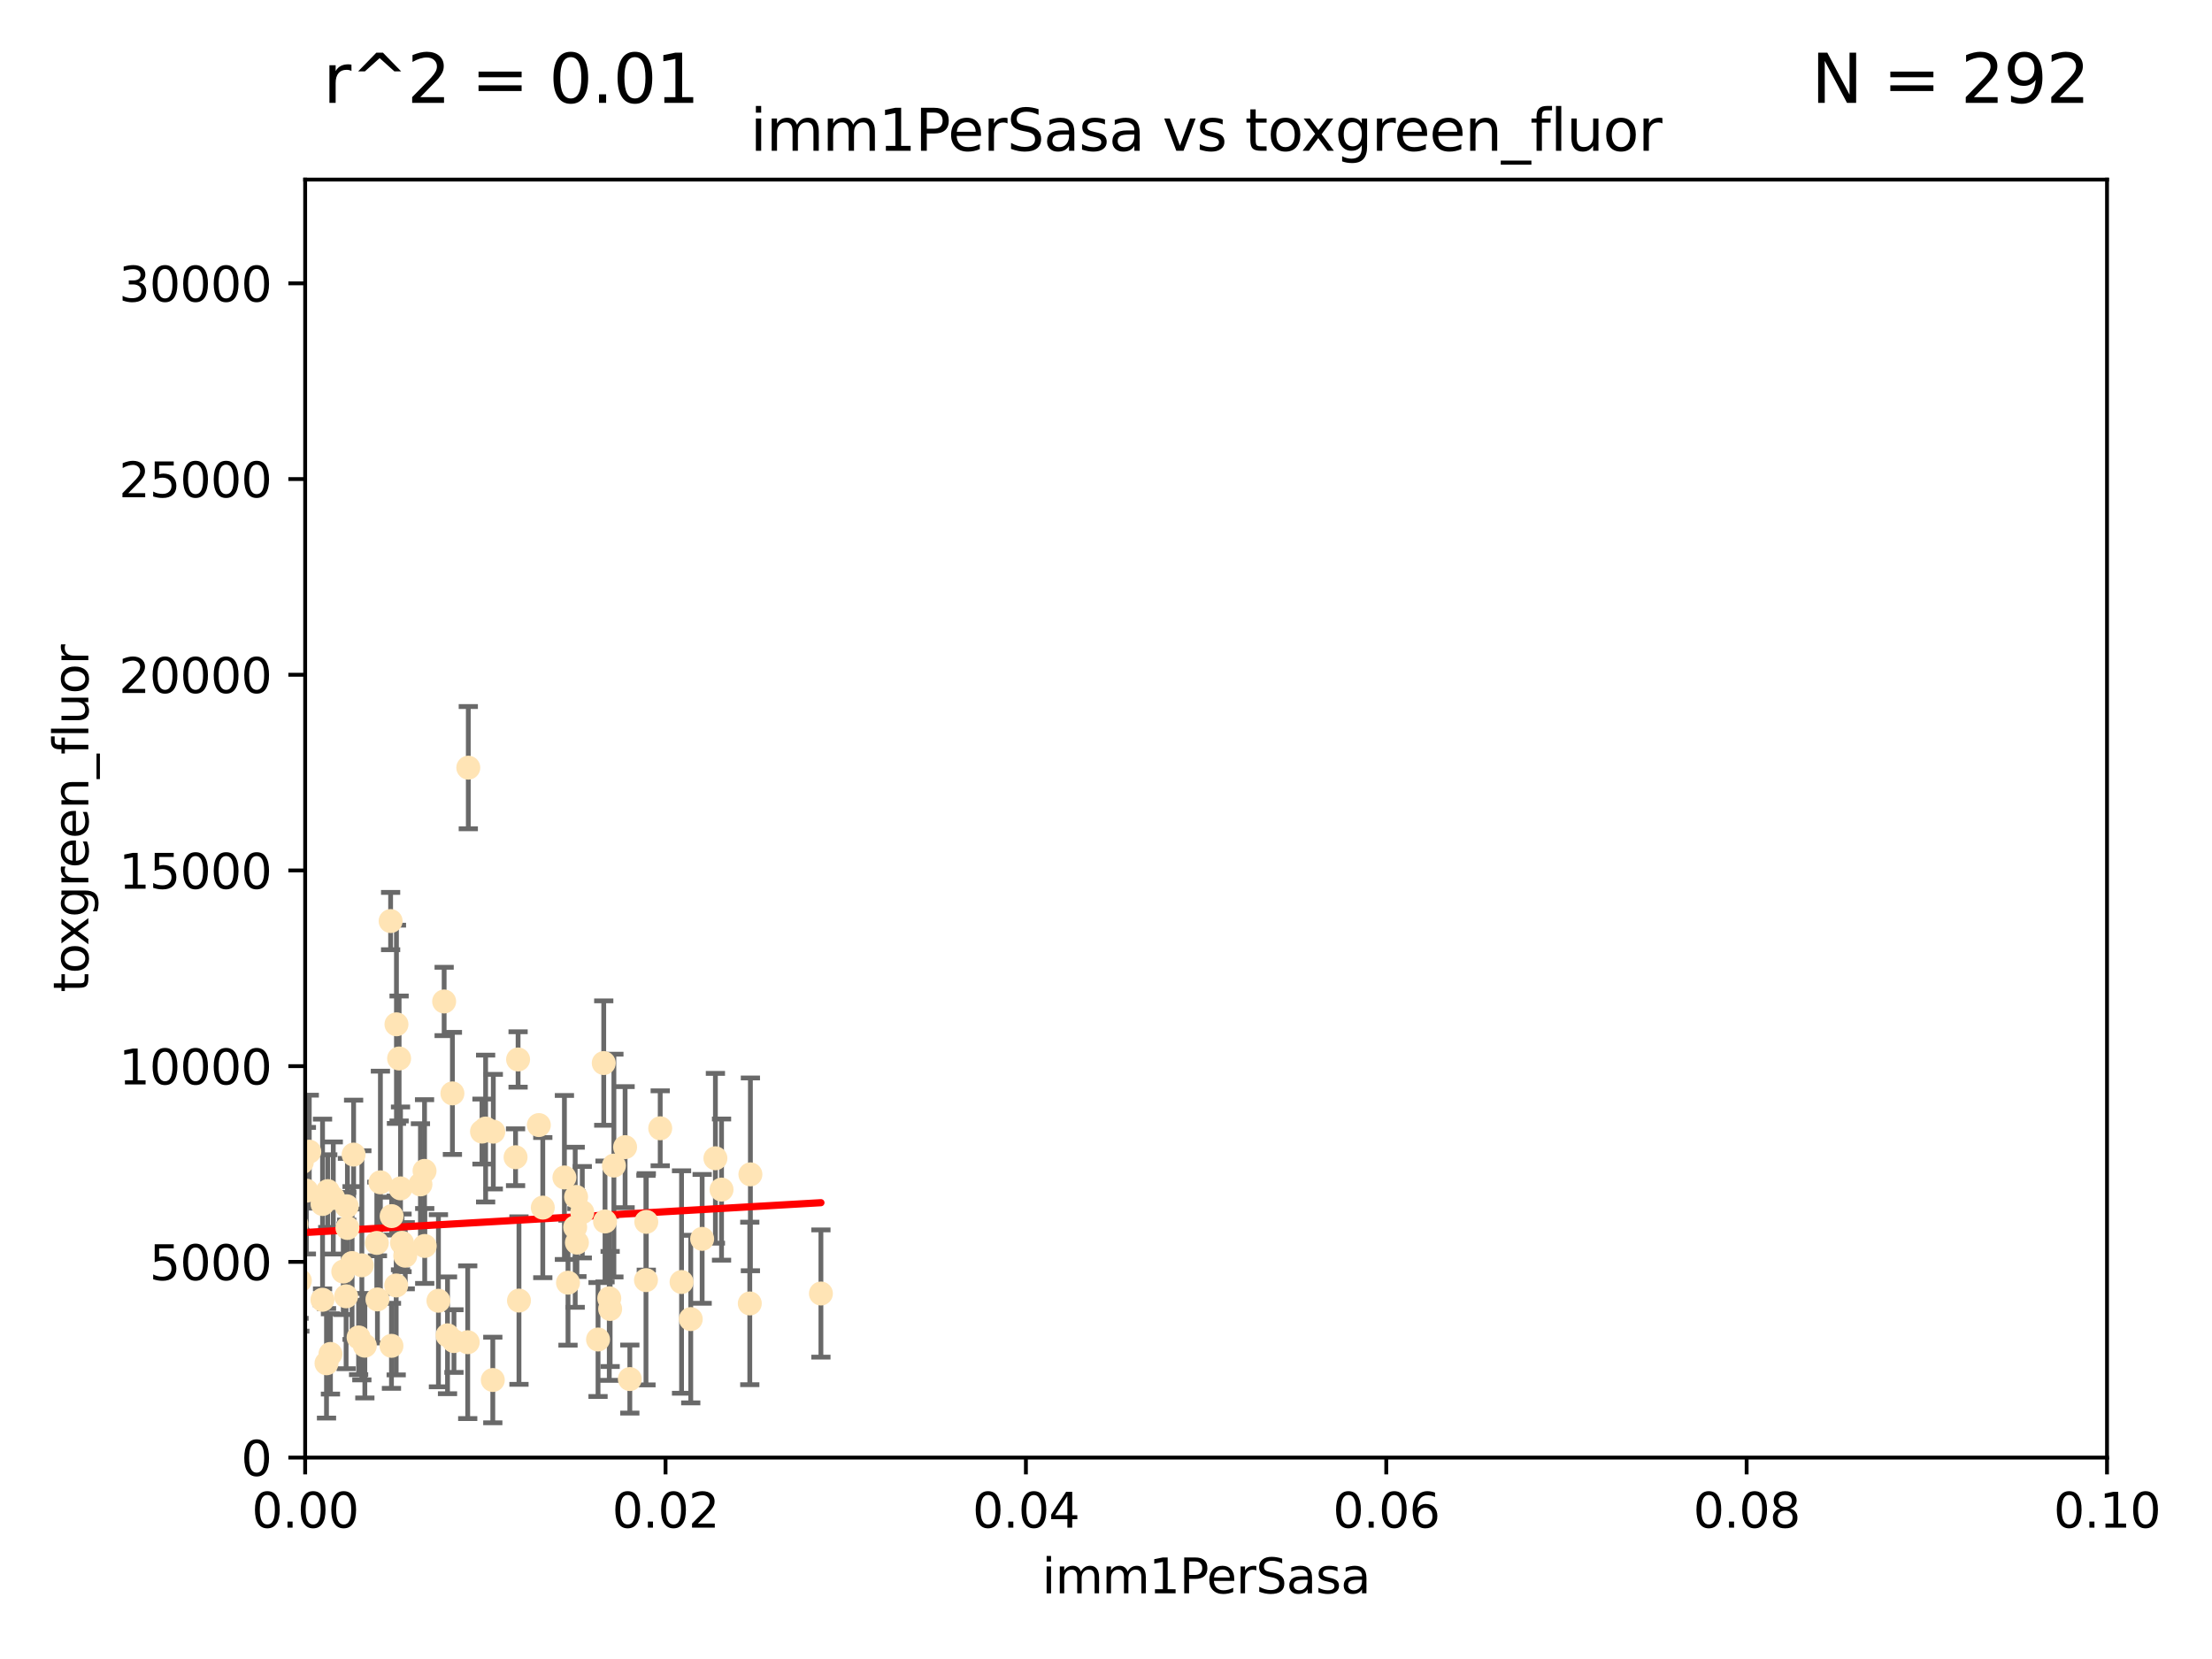 <?xml version="1.0" encoding="utf-8" standalone="no"?>
<!DOCTYPE svg PUBLIC "-//W3C//DTD SVG 1.1//EN"
  "http://www.w3.org/Graphics/SVG/1.1/DTD/svg11.dtd">
<svg xmlns:xlink="http://www.w3.org/1999/xlink" width="460.8pt" height="345.6pt" viewBox="0 0 460.8 345.6" xmlns="http://www.w3.org/2000/svg" version="1.1">
 <defs>
  <style type="text/css">*{stroke-linejoin: round; stroke-linecap: butt}</style>
 </defs>
 <g id="figure_1">
  <g id="patch_1">
   <path d="M 0 345.6 
L 460.8 345.6 
L 460.8 0 
L 0 0 
z
" style="fill: #ffffff"/>
  </g>
  <g id="axes_1">
   <g id="patch_2">
    <path d="M 63.571 303.64 
L 438.93 303.64 
L 438.93 37.411 
L 63.571 37.411 
z
" style="fill: #ffffff"/>
   </g>
   <g id="PathCollection_1">
    <defs>
     <path id="maaa1ce20d0" d="M 0 1.118 
C 0.297 1.118 0.581 1 0.791 0.791 
C 1 0.581 1.118 0.297 1.118 0 
C 1.118 -0.297 1 -0.581 0.791 -0.791 
C 0.581 -1 0.297 -1.118 0 -1.118 
C -0.297 -1.118 -0.581 -1 -0.791 -0.791 
C -1 -0.581 -1.118 -0.297 -1.118 0 
C -1.118 0.297 -1 0.581 -0.791 0.791 
C -0.581 1 -0.297 1.118 0 1.118 
z
" style="stroke: #ffe4b5"/>
    </defs>
    <g clip-path="url(#p8b9a3ccaae)">
     <use xlink:href="#maaa1ce20d0" x="35.298" y="271.024" style="fill: #ffe4b5; stroke: #ffe4b5"/>
     <use xlink:href="#maaa1ce20d0" x="68.278" y="248.129" style="fill: #ffe4b5; stroke: #ffe4b5"/>
     <use xlink:href="#maaa1ce20d0" x="44.722" y="270.279" style="fill: #ffe4b5; stroke: #ffe4b5"/>
     <use xlink:href="#maaa1ce20d0" x="56.794" y="271.473" style="fill: #ffe4b5; stroke: #ffe4b5"/>
     <use xlink:href="#maaa1ce20d0" x="69.429" y="249.564" style="fill: #ffe4b5; stroke: #ffe4b5"/>
     <use xlink:href="#maaa1ce20d0" x="92.524" y="208.622" style="fill: #ffe4b5; stroke: #ffe4b5"/>
     <use xlink:href="#maaa1ce20d0" x="78.499" y="258.923" style="fill: #ffe4b5; stroke: #ffe4b5"/>
     <use xlink:href="#maaa1ce20d0" x="81.373" y="191.873" style="fill: #ffe4b5; stroke: #ffe4b5"/>
     <use xlink:href="#maaa1ce20d0" x="62.464" y="266.793" style="fill: #ffe4b5; stroke: #ffe4b5"/>
     <use xlink:href="#maaa1ce20d0" x="72.377" y="255.81" style="fill: #ffe4b5; stroke: #ffe4b5"/>
     <use xlink:href="#maaa1ce20d0" x="67.193" y="250.815" style="fill: #ffe4b5; stroke: #ffe4b5"/>
     <use xlink:href="#maaa1ce20d0" x="50.817" y="264.164" style="fill: #ffe4b5; stroke: #ffe4b5"/>
     <use xlink:href="#maaa1ce20d0" x="68.016" y="284" style="fill: #ffe4b5; stroke: #ffe4b5"/>
     <use xlink:href="#maaa1ce20d0" x="72.099" y="270.045" style="fill: #ffe4b5; stroke: #ffe4b5"/>
     <use xlink:href="#maaa1ce20d0" x="64.428" y="239.911" style="fill: #ffe4b5; stroke: #ffe4b5"/>
     <use xlink:href="#maaa1ce20d0" x="62.867" y="242.129" style="fill: #ffe4b5; stroke: #ffe4b5"/>
     <use xlink:href="#maaa1ce20d0" x="74.702" y="278.612" style="fill: #ffe4b5; stroke: #ffe4b5"/>
     <use xlink:href="#maaa1ce20d0" x="52.936" y="270.89" style="fill: #ffe4b5; stroke: #ffe4b5"/>
     <use xlink:href="#maaa1ce20d0" x="71.509" y="264.89" style="fill: #ffe4b5; stroke: #ffe4b5"/>
     <use xlink:href="#maaa1ce20d0" x="30.412" y="284.439" style="fill: #ffe4b5; stroke: #ffe4b5"/>
     <use xlink:href="#maaa1ce20d0" x="112.25" y="234.37" style="fill: #ffe4b5; stroke: #ffe4b5"/>
     <use xlink:href="#maaa1ce20d0" x="49.146" y="264.398" style="fill: #ffe4b5; stroke: #ffe4b5"/>
     <use xlink:href="#maaa1ce20d0" x="67.173" y="270.763" style="fill: #ffe4b5; stroke: #ffe4b5"/>
     <use xlink:href="#maaa1ce20d0" x="63.825" y="248.041" style="fill: #ffe4b5; stroke: #ffe4b5"/>
     <use xlink:href="#maaa1ce20d0" x="59.062" y="241.947" style="fill: #ffe4b5; stroke: #ffe4b5"/>
     <use xlink:href="#maaa1ce20d0" x="35.991" y="249.472" style="fill: #ffe4b5; stroke: #ffe4b5"/>
     <use xlink:href="#maaa1ce20d0" x="60.829" y="256.796" style="fill: #ffe4b5; stroke: #ffe4b5"/>
     <use xlink:href="#maaa1ce20d0" x="68.839" y="282.05" style="fill: #ffe4b5; stroke: #ffe4b5"/>
     <use xlink:href="#maaa1ce20d0" x="42.758" y="233.457" style="fill: #ffe4b5; stroke: #ffe4b5"/>
     <use xlink:href="#maaa1ce20d0" x="82.59" y="213.381" style="fill: #ffe4b5; stroke: #ffe4b5"/>
     <use xlink:href="#maaa1ce20d0" x="107.927" y="220.706" style="fill: #ffe4b5; stroke: #ffe4b5"/>
     <use xlink:href="#maaa1ce20d0" x="59.472" y="265.635" style="fill: #ffe4b5; stroke: #ffe4b5"/>
     <use xlink:href="#maaa1ce20d0" x="81.587" y="253.338" style="fill: #ffe4b5; stroke: #ffe4b5"/>
     <use xlink:href="#maaa1ce20d0" x="102.764" y="235.744" style="fill: #ffe4b5; stroke: #ffe4b5"/>
     <use xlink:href="#maaa1ce20d0" x="88.477" y="259.557" style="fill: #ffe4b5; stroke: #ffe4b5"/>
     <use xlink:href="#maaa1ce20d0" x="130.22" y="238.968" style="fill: #ffe4b5; stroke: #ffe4b5"/>
     <use xlink:href="#maaa1ce20d0" x="107.402" y="241.073" style="fill: #ffe4b5; stroke: #ffe4b5"/>
     <use xlink:href="#maaa1ce20d0" x="62.297" y="266.692" style="fill: #ffe4b5; stroke: #ffe4b5"/>
     <use xlink:href="#maaa1ce20d0" x="83.141" y="220.502" style="fill: #ffe4b5; stroke: #ffe4b5"/>
     <use xlink:href="#maaa1ce20d0" x="108.111" y="270.933" style="fill: #ffe4b5; stroke: #ffe4b5"/>
     <use xlink:href="#maaa1ce20d0" x="73.345" y="263.113" style="fill: #ffe4b5; stroke: #ffe4b5"/>
     <use xlink:href="#maaa1ce20d0" x="83.751" y="258.906" style="fill: #ffe4b5; stroke: #ffe4b5"/>
     <use xlink:href="#maaa1ce20d0" x="84.419" y="261.587" style="fill: #ffe4b5; stroke: #ffe4b5"/>
     <use xlink:href="#maaa1ce20d0" x="93.226" y="278.169" style="fill: #ffe4b5; stroke: #ffe4b5"/>
     <use xlink:href="#maaa1ce20d0" x="73.663" y="240.522" style="fill: #ffe4b5; stroke: #ffe4b5"/>
     <use xlink:href="#maaa1ce20d0" x="149.032" y="241.288" style="fill: #ffe4b5; stroke: #ffe4b5"/>
     <use xlink:href="#maaa1ce20d0" x="94.568" y="279.371" style="fill: #ffe4b5; stroke: #ffe4b5"/>
     <use xlink:href="#maaa1ce20d0" x="101.164" y="235.096" style="fill: #ffe4b5; stroke: #ffe4b5"/>
     <use xlink:href="#maaa1ce20d0" x="91.335" y="270.969" style="fill: #ffe4b5; stroke: #ffe4b5"/>
     <use xlink:href="#maaa1ce20d0" x="57.974" y="245.662" style="fill: #ffe4b5; stroke: #ffe4b5"/>
     <use xlink:href="#maaa1ce20d0" x="88.44" y="243.917" style="fill: #ffe4b5; stroke: #ffe4b5"/>
     <use xlink:href="#maaa1ce20d0" x="137.534" y="235.041" style="fill: #ffe4b5; stroke: #ffe4b5"/>
     <use xlink:href="#maaa1ce20d0" x="82.533" y="267.787" style="fill: #ffe4b5; stroke: #ffe4b5"/>
     <use xlink:href="#maaa1ce20d0" x="126.039" y="254.454" style="fill: #ffe4b5; stroke: #ffe4b5"/>
     <use xlink:href="#maaa1ce20d0" x="78.626" y="270.69" style="fill: #ffe4b5; stroke: #ffe4b5"/>
     <use xlink:href="#maaa1ce20d0" x="94.246" y="227.774" style="fill: #ffe4b5; stroke: #ffe4b5"/>
     <use xlink:href="#maaa1ce20d0" x="76.005" y="280.332" style="fill: #ffe4b5; stroke: #ffe4b5"/>
     <use xlink:href="#maaa1ce20d0" x="61.386" y="268.6" style="fill: #ffe4b5; stroke: #ffe4b5"/>
     <use xlink:href="#maaa1ce20d0" x="83.434" y="247.56" style="fill: #ffe4b5; stroke: #ffe4b5"/>
     <use xlink:href="#maaa1ce20d0" x="117.579" y="245.286" style="fill: #ffe4b5; stroke: #ffe4b5"/>
     <use xlink:href="#maaa1ce20d0" x="79.245" y="246.298" style="fill: #ffe4b5; stroke: #ffe4b5"/>
     <use xlink:href="#maaa1ce20d0" x="124.582" y="279.044" style="fill: #ffe4b5; stroke: #ffe4b5"/>
     <use xlink:href="#maaa1ce20d0" x="97.555" y="159.918" style="fill: #ffe4b5; stroke: #ffe4b5"/>
     <use xlink:href="#maaa1ce20d0" x="100.409" y="235.73" style="fill: #ffe4b5; stroke: #ffe4b5"/>
     <use xlink:href="#maaa1ce20d0" x="127.104" y="272.681" style="fill: #ffe4b5; stroke: #ffe4b5"/>
     <use xlink:href="#maaa1ce20d0" x="75.38" y="263.586" style="fill: #ffe4b5; stroke: #ffe4b5"/>
     <use xlink:href="#maaa1ce20d0" x="102.659" y="287.479" style="fill: #ffe4b5; stroke: #ffe4b5"/>
     <use xlink:href="#maaa1ce20d0" x="120.184" y="258.861" style="fill: #ffe4b5; stroke: #ffe4b5"/>
     <use xlink:href="#maaa1ce20d0" x="125.771" y="221.453" style="fill: #ffe4b5; stroke: #ffe4b5"/>
     <use xlink:href="#maaa1ce20d0" x="156.322" y="244.639" style="fill: #ffe4b5; stroke: #ffe4b5"/>
     <use xlink:href="#maaa1ce20d0" x="120.011" y="249.346" style="fill: #ffe4b5; stroke: #ffe4b5"/>
     <use xlink:href="#maaa1ce20d0" x="121.301" y="252.522" style="fill: #ffe4b5; stroke: #ffe4b5"/>
     <use xlink:href="#maaa1ce20d0" x="87.587" y="246.733" style="fill: #ffe4b5; stroke: #ffe4b5"/>
     <use xlink:href="#maaa1ce20d0" x="131.205" y="287.283" style="fill: #ffe4b5; stroke: #ffe4b5"/>
     <use xlink:href="#maaa1ce20d0" x="141.979" y="267.067" style="fill: #ffe4b5; stroke: #ffe4b5"/>
     <use xlink:href="#maaa1ce20d0" x="119.825" y="255.661" style="fill: #ffe4b5; stroke: #ffe4b5"/>
     <use xlink:href="#maaa1ce20d0" x="127.886" y="242.809" style="fill: #ffe4b5; stroke: #ffe4b5"/>
     <use xlink:href="#maaa1ce20d0" x="118.326" y="267.206" style="fill: #ffe4b5; stroke: #ffe4b5"/>
     <use xlink:href="#maaa1ce20d0" x="134.636" y="254.535" style="fill: #ffe4b5; stroke: #ffe4b5"/>
     <use xlink:href="#maaa1ce20d0" x="61.746" y="255.018" style="fill: #ffe4b5; stroke: #ffe4b5"/>
     <use xlink:href="#maaa1ce20d0" x="113.074" y="251.567" style="fill: #ffe4b5; stroke: #ffe4b5"/>
     <use xlink:href="#maaa1ce20d0" x="72.232" y="251.288" style="fill: #ffe4b5; stroke: #ffe4b5"/>
     <use xlink:href="#maaa1ce20d0" x="146.27" y="258.079" style="fill: #ffe4b5; stroke: #ffe4b5"/>
     <use xlink:href="#maaa1ce20d0" x="81.548" y="280.361" style="fill: #ffe4b5; stroke: #ffe4b5"/>
     <use xlink:href="#maaa1ce20d0" x="97.435" y="279.606" style="fill: #ffe4b5; stroke: #ffe4b5"/>
     <use xlink:href="#maaa1ce20d0" x="126.922" y="270.471" style="fill: #ffe4b5; stroke: #ffe4b5"/>
     <use xlink:href="#maaa1ce20d0" x="171.012" y="269.465" style="fill: #ffe4b5; stroke: #ffe4b5"/>
     <use xlink:href="#maaa1ce20d0" x="51.671" y="276.845" style="fill: #ffe4b5; stroke: #ffe4b5"/>
     <use xlink:href="#maaa1ce20d0" x="134.569" y="266.674" style="fill: #ffe4b5; stroke: #ffe4b5"/>
     <use xlink:href="#maaa1ce20d0" x="150.31" y="247.812" style="fill: #ffe4b5; stroke: #ffe4b5"/>
     <use xlink:href="#maaa1ce20d0" x="156.195" y="271.53" style="fill: #ffe4b5; stroke: #ffe4b5"/>
     <use xlink:href="#maaa1ce20d0" x="143.897" y="274.792" style="fill: #ffe4b5; stroke: #ffe4b5"/>
    </g>
   </g>
   <g id="matplotlib.axis_1">
    <g id="xtick_1">
     <g id="line2d_1">
      <defs>
       <path id="m4e52ddca66" d="M 0 0 
L 0 3.5 
" style="stroke: #000000; stroke-width: 0.8"/>
      </defs>
      <g>
       <use xlink:href="#m4e52ddca66" x="63.571" y="303.64" style="stroke: #000000; stroke-width: 0.8"/>
      </g>
     </g>
     <g id="text_1">
      <!-- 0.00 -->
      <g transform="translate(52.438 318.238)scale(0.1 -0.1)">
       <defs>
        <path id="DejaVuSans-30" d="M 2034 4250 
Q 1547 4250 1301 3770 
Q 1056 3291 1056 2328 
Q 1056 1369 1301 889 
Q 1547 409 2034 409 
Q 2525 409 2770 889 
Q 3016 1369 3016 2328 
Q 3016 3291 2770 3770 
Q 2525 4250 2034 4250 
z
M 2034 4750 
Q 2819 4750 3233 4129 
Q 3647 3509 3647 2328 
Q 3647 1150 3233 529 
Q 2819 -91 2034 -91 
Q 1250 -91 836 529 
Q 422 1150 422 2328 
Q 422 3509 836 4129 
Q 1250 4750 2034 4750 
z
" transform="scale(0.016)"/>
        <path id="DejaVuSans-2e" d="M 684 794 
L 1344 794 
L 1344 0 
L 684 0 
L 684 794 
z
" transform="scale(0.016)"/>
       </defs>
       <use xlink:href="#DejaVuSans-30"/>
       <use xlink:href="#DejaVuSans-2e" x="63.623"/>
       <use xlink:href="#DejaVuSans-30" x="95.41"/>
       <use xlink:href="#DejaVuSans-30" x="159.033"/>
      </g>
     </g>
    </g>
    <g id="xtick_2">
     <g id="line2d_2">
      <g>
       <use xlink:href="#m4e52ddca66" x="138.643" y="303.64" style="stroke: #000000; stroke-width: 0.8"/>
      </g>
     </g>
     <g id="text_2">
      <!-- 0.02 -->
      <g transform="translate(127.51 318.238)scale(0.1 -0.1)">
       <defs>
        <path id="DejaVuSans-32" d="M 1228 531 
L 3431 531 
L 3431 0 
L 469 0 
L 469 531 
Q 828 903 1448 1529 
Q 2069 2156 2228 2338 
Q 2531 2678 2651 2914 
Q 2772 3150 2772 3378 
Q 2772 3750 2511 3984 
Q 2250 4219 1831 4219 
Q 1534 4219 1204 4116 
Q 875 4013 500 3803 
L 500 4441 
Q 881 4594 1212 4672 
Q 1544 4750 1819 4750 
Q 2544 4750 2975 4387 
Q 3406 4025 3406 3419 
Q 3406 3131 3298 2873 
Q 3191 2616 2906 2266 
Q 2828 2175 2409 1742 
Q 1991 1309 1228 531 
z
" transform="scale(0.016)"/>
       </defs>
       <use xlink:href="#DejaVuSans-30"/>
       <use xlink:href="#DejaVuSans-2e" x="63.623"/>
       <use xlink:href="#DejaVuSans-30" x="95.41"/>
       <use xlink:href="#DejaVuSans-32" x="159.033"/>
      </g>
     </g>
    </g>
    <g id="xtick_3">
     <g id="line2d_3">
      <g>
       <use xlink:href="#m4e52ddca66" x="213.715" y="303.64" style="stroke: #000000; stroke-width: 0.8"/>
      </g>
     </g>
     <g id="text_3">
      <!-- 0.04 -->
      <g transform="translate(202.582 318.238)scale(0.1 -0.1)">
       <defs>
        <path id="DejaVuSans-34" d="M 2419 4116 
L 825 1625 
L 2419 1625 
L 2419 4116 
z
M 2253 4666 
L 3047 4666 
L 3047 1625 
L 3713 1625 
L 3713 1100 
L 3047 1100 
L 3047 0 
L 2419 0 
L 2419 1100 
L 313 1100 
L 313 1709 
L 2253 4666 
z
" transform="scale(0.016)"/>
       </defs>
       <use xlink:href="#DejaVuSans-30"/>
       <use xlink:href="#DejaVuSans-2e" x="63.623"/>
       <use xlink:href="#DejaVuSans-30" x="95.41"/>
       <use xlink:href="#DejaVuSans-34" x="159.033"/>
      </g>
     </g>
    </g>
    <g id="xtick_4">
     <g id="line2d_4">
      <g>
       <use xlink:href="#m4e52ddca66" x="288.786" y="303.64" style="stroke: #000000; stroke-width: 0.8"/>
      </g>
     </g>
     <g id="text_4">
      <!-- 0.06 -->
      <g transform="translate(277.654 318.238)scale(0.1 -0.1)">
       <defs>
        <path id="DejaVuSans-36" d="M 2113 2584 
Q 1688 2584 1439 2293 
Q 1191 2003 1191 1497 
Q 1191 994 1439 701 
Q 1688 409 2113 409 
Q 2538 409 2786 701 
Q 3034 994 3034 1497 
Q 3034 2003 2786 2293 
Q 2538 2584 2113 2584 
z
M 3366 4563 
L 3366 3988 
Q 3128 4100 2886 4159 
Q 2644 4219 2406 4219 
Q 1781 4219 1451 3797 
Q 1122 3375 1075 2522 
Q 1259 2794 1537 2939 
Q 1816 3084 2150 3084 
Q 2853 3084 3261 2657 
Q 3669 2231 3669 1497 
Q 3669 778 3244 343 
Q 2819 -91 2113 -91 
Q 1303 -91 875 529 
Q 447 1150 447 2328 
Q 447 3434 972 4092 
Q 1497 4750 2381 4750 
Q 2619 4750 2861 4703 
Q 3103 4656 3366 4563 
z
" transform="scale(0.016)"/>
       </defs>
       <use xlink:href="#DejaVuSans-30"/>
       <use xlink:href="#DejaVuSans-2e" x="63.623"/>
       <use xlink:href="#DejaVuSans-30" x="95.41"/>
       <use xlink:href="#DejaVuSans-36" x="159.033"/>
      </g>
     </g>
    </g>
    <g id="xtick_5">
     <g id="line2d_5">
      <g>
       <use xlink:href="#m4e52ddca66" x="363.858" y="303.64" style="stroke: #000000; stroke-width: 0.8"/>
      </g>
     </g>
     <g id="text_5">
      <!-- 0.08 -->
      <g transform="translate(352.725 318.238)scale(0.1 -0.1)">
       <defs>
        <path id="DejaVuSans-38" d="M 2034 2216 
Q 1584 2216 1326 1975 
Q 1069 1734 1069 1313 
Q 1069 891 1326 650 
Q 1584 409 2034 409 
Q 2484 409 2743 651 
Q 3003 894 3003 1313 
Q 3003 1734 2745 1975 
Q 2488 2216 2034 2216 
z
M 1403 2484 
Q 997 2584 770 2862 
Q 544 3141 544 3541 
Q 544 4100 942 4425 
Q 1341 4750 2034 4750 
Q 2731 4750 3128 4425 
Q 3525 4100 3525 3541 
Q 3525 3141 3298 2862 
Q 3072 2584 2669 2484 
Q 3125 2378 3379 2068 
Q 3634 1759 3634 1313 
Q 3634 634 3220 271 
Q 2806 -91 2034 -91 
Q 1263 -91 848 271 
Q 434 634 434 1313 
Q 434 1759 690 2068 
Q 947 2378 1403 2484 
z
M 1172 3481 
Q 1172 3119 1398 2916 
Q 1625 2713 2034 2713 
Q 2441 2713 2670 2916 
Q 2900 3119 2900 3481 
Q 2900 3844 2670 4047 
Q 2441 4250 2034 4250 
Q 1625 4250 1398 4047 
Q 1172 3844 1172 3481 
z
" transform="scale(0.016)"/>
       </defs>
       <use xlink:href="#DejaVuSans-30"/>
       <use xlink:href="#DejaVuSans-2e" x="63.623"/>
       <use xlink:href="#DejaVuSans-30" x="95.41"/>
       <use xlink:href="#DejaVuSans-38" x="159.033"/>
      </g>
     </g>
    </g>
    <g id="xtick_6">
     <g id="line2d_6">
      <g>
       <use xlink:href="#m4e52ddca66" x="438.93" y="303.64" style="stroke: #000000; stroke-width: 0.8"/>
      </g>
     </g>
     <g id="text_6">
      <!-- 0.10 -->
      <g transform="translate(427.797 318.238)scale(0.1 -0.1)">
       <defs>
        <path id="DejaVuSans-31" d="M 794 531 
L 1825 531 
L 1825 4091 
L 703 3866 
L 703 4441 
L 1819 4666 
L 2450 4666 
L 2450 531 
L 3481 531 
L 3481 0 
L 794 0 
L 794 531 
z
" transform="scale(0.016)"/>
       </defs>
       <use xlink:href="#DejaVuSans-30"/>
       <use xlink:href="#DejaVuSans-2e" x="63.623"/>
       <use xlink:href="#DejaVuSans-31" x="95.41"/>
       <use xlink:href="#DejaVuSans-30" x="159.033"/>
      </g>
     </g>
    </g>
    <g id="text_7">
     <!-- imm1PerSasa -->
     <g transform="translate(217.067 331.917)scale(0.1 -0.1)">
      <defs>
       <path id="DejaVuSans-69" d="M 603 3500 
L 1178 3500 
L 1178 0 
L 603 0 
L 603 3500 
z
M 603 4863 
L 1178 4863 
L 1178 4134 
L 603 4134 
L 603 4863 
z
" transform="scale(0.016)"/>
       <path id="DejaVuSans-6d" d="M 3328 2828 
Q 3544 3216 3844 3400 
Q 4144 3584 4550 3584 
Q 5097 3584 5394 3201 
Q 5691 2819 5691 2113 
L 5691 0 
L 5113 0 
L 5113 2094 
Q 5113 2597 4934 2840 
Q 4756 3084 4391 3084 
Q 3944 3084 3684 2787 
Q 3425 2491 3425 1978 
L 3425 0 
L 2847 0 
L 2847 2094 
Q 2847 2600 2669 2842 
Q 2491 3084 2119 3084 
Q 1678 3084 1418 2786 
Q 1159 2488 1159 1978 
L 1159 0 
L 581 0 
L 581 3500 
L 1159 3500 
L 1159 2956 
Q 1356 3278 1631 3431 
Q 1906 3584 2284 3584 
Q 2666 3584 2933 3390 
Q 3200 3197 3328 2828 
z
" transform="scale(0.016)"/>
       <path id="DejaVuSans-50" d="M 1259 4147 
L 1259 2394 
L 2053 2394 
Q 2494 2394 2734 2622 
Q 2975 2850 2975 3272 
Q 2975 3691 2734 3919 
Q 2494 4147 2053 4147 
L 1259 4147 
z
M 628 4666 
L 2053 4666 
Q 2838 4666 3239 4311 
Q 3641 3956 3641 3272 
Q 3641 2581 3239 2228 
Q 2838 1875 2053 1875 
L 1259 1875 
L 1259 0 
L 628 0 
L 628 4666 
z
" transform="scale(0.016)"/>
       <path id="DejaVuSans-65" d="M 3597 1894 
L 3597 1613 
L 953 1613 
Q 991 1019 1311 708 
Q 1631 397 2203 397 
Q 2534 397 2845 478 
Q 3156 559 3463 722 
L 3463 178 
Q 3153 47 2828 -22 
Q 2503 -91 2169 -91 
Q 1331 -91 842 396 
Q 353 884 353 1716 
Q 353 2575 817 3079 
Q 1281 3584 2069 3584 
Q 2775 3584 3186 3129 
Q 3597 2675 3597 1894 
z
M 3022 2063 
Q 3016 2534 2758 2815 
Q 2500 3097 2075 3097 
Q 1594 3097 1305 2825 
Q 1016 2553 972 2059 
L 3022 2063 
z
" transform="scale(0.016)"/>
       <path id="DejaVuSans-72" d="M 2631 2963 
Q 2534 3019 2420 3045 
Q 2306 3072 2169 3072 
Q 1681 3072 1420 2755 
Q 1159 2438 1159 1844 
L 1159 0 
L 581 0 
L 581 3500 
L 1159 3500 
L 1159 2956 
Q 1341 3275 1631 3429 
Q 1922 3584 2338 3584 
Q 2397 3584 2469 3576 
Q 2541 3569 2628 3553 
L 2631 2963 
z
" transform="scale(0.016)"/>
       <path id="DejaVuSans-53" d="M 3425 4513 
L 3425 3897 
Q 3066 4069 2747 4153 
Q 2428 4238 2131 4238 
Q 1616 4238 1336 4038 
Q 1056 3838 1056 3469 
Q 1056 3159 1242 3001 
Q 1428 2844 1947 2747 
L 2328 2669 
Q 3034 2534 3370 2195 
Q 3706 1856 3706 1288 
Q 3706 609 3251 259 
Q 2797 -91 1919 -91 
Q 1588 -91 1214 -16 
Q 841 59 441 206 
L 441 856 
Q 825 641 1194 531 
Q 1563 422 1919 422 
Q 2459 422 2753 634 
Q 3047 847 3047 1241 
Q 3047 1584 2836 1778 
Q 2625 1972 2144 2069 
L 1759 2144 
Q 1053 2284 737 2584 
Q 422 2884 422 3419 
Q 422 4038 858 4394 
Q 1294 4750 2059 4750 
Q 2388 4750 2728 4690 
Q 3069 4631 3425 4513 
z
" transform="scale(0.016)"/>
       <path id="DejaVuSans-61" d="M 2194 1759 
Q 1497 1759 1228 1600 
Q 959 1441 959 1056 
Q 959 750 1161 570 
Q 1363 391 1709 391 
Q 2188 391 2477 730 
Q 2766 1069 2766 1631 
L 2766 1759 
L 2194 1759 
z
M 3341 1997 
L 3341 0 
L 2766 0 
L 2766 531 
Q 2569 213 2275 61 
Q 1981 -91 1556 -91 
Q 1019 -91 701 211 
Q 384 513 384 1019 
Q 384 1609 779 1909 
Q 1175 2209 1959 2209 
L 2766 2209 
L 2766 2266 
Q 2766 2663 2505 2880 
Q 2244 3097 1772 3097 
Q 1472 3097 1187 3025 
Q 903 2953 641 2809 
L 641 3341 
Q 956 3463 1253 3523 
Q 1550 3584 1831 3584 
Q 2591 3584 2966 3190 
Q 3341 2797 3341 1997 
z
" transform="scale(0.016)"/>
       <path id="DejaVuSans-73" d="M 2834 3397 
L 2834 2853 
Q 2591 2978 2328 3040 
Q 2066 3103 1784 3103 
Q 1356 3103 1142 2972 
Q 928 2841 928 2578 
Q 928 2378 1081 2264 
Q 1234 2150 1697 2047 
L 1894 2003 
Q 2506 1872 2764 1633 
Q 3022 1394 3022 966 
Q 3022 478 2636 193 
Q 2250 -91 1575 -91 
Q 1294 -91 989 -36 
Q 684 19 347 128 
L 347 722 
Q 666 556 975 473 
Q 1284 391 1588 391 
Q 1994 391 2212 530 
Q 2431 669 2431 922 
Q 2431 1156 2273 1281 
Q 2116 1406 1581 1522 
L 1381 1569 
Q 847 1681 609 1914 
Q 372 2147 372 2553 
Q 372 3047 722 3315 
Q 1072 3584 1716 3584 
Q 2034 3584 2315 3537 
Q 2597 3491 2834 3397 
z
" transform="scale(0.016)"/>
      </defs>
      <use xlink:href="#DejaVuSans-69"/>
      <use xlink:href="#DejaVuSans-6d" x="27.783"/>
      <use xlink:href="#DejaVuSans-6d" x="125.195"/>
      <use xlink:href="#DejaVuSans-31" x="222.607"/>
      <use xlink:href="#DejaVuSans-50" x="286.23"/>
      <use xlink:href="#DejaVuSans-65" x="342.908"/>
      <use xlink:href="#DejaVuSans-72" x="404.432"/>
      <use xlink:href="#DejaVuSans-53" x="445.545"/>
      <use xlink:href="#DejaVuSans-61" x="509.021"/>
      <use xlink:href="#DejaVuSans-73" x="570.301"/>
      <use xlink:href="#DejaVuSans-61" x="622.4"/>
     </g>
    </g>
   </g>
   <g id="matplotlib.axis_2">
    <g id="ytick_1">
     <g id="line2d_7">
      <defs>
       <path id="m8b0fc6dfa8" d="M 0 0 
L -3.5 0 
" style="stroke: #000000; stroke-width: 0.8"/>
      </defs>
      <g>
       <use xlink:href="#m8b0fc6dfa8" x="63.571" y="303.64" style="stroke: #000000; stroke-width: 0.8"/>
      </g>
     </g>
     <g id="text_8">
      <!-- 0 -->
      <g transform="translate(50.209 307.439)scale(0.1 -0.1)">
       <use xlink:href="#DejaVuSans-30"/>
      </g>
     </g>
    </g>
    <g id="ytick_2">
     <g id="line2d_8">
      <g>
       <use xlink:href="#m8b0fc6dfa8" x="63.571" y="262.871" style="stroke: #000000; stroke-width: 0.8"/>
      </g>
     </g>
     <g id="text_9">
      <!-- 5000 -->
      <g transform="translate(31.121 266.67)scale(0.1 -0.1)">
       <defs>
        <path id="DejaVuSans-35" d="M 691 4666 
L 3169 4666 
L 3169 4134 
L 1269 4134 
L 1269 2991 
Q 1406 3038 1543 3061 
Q 1681 3084 1819 3084 
Q 2600 3084 3056 2656 
Q 3513 2228 3513 1497 
Q 3513 744 3044 326 
Q 2575 -91 1722 -91 
Q 1428 -91 1123 -41 
Q 819 9 494 109 
L 494 744 
Q 775 591 1075 516 
Q 1375 441 1709 441 
Q 2250 441 2565 725 
Q 2881 1009 2881 1497 
Q 2881 1984 2565 2268 
Q 2250 2553 1709 2553 
Q 1456 2553 1204 2497 
Q 953 2441 691 2322 
L 691 4666 
z
" transform="scale(0.016)"/>
       </defs>
       <use xlink:href="#DejaVuSans-35"/>
       <use xlink:href="#DejaVuSans-30" x="63.623"/>
       <use xlink:href="#DejaVuSans-30" x="127.246"/>
       <use xlink:href="#DejaVuSans-30" x="190.869"/>
      </g>
     </g>
    </g>
    <g id="ytick_3">
     <g id="line2d_9">
      <g>
       <use xlink:href="#m8b0fc6dfa8" x="63.571" y="222.102" style="stroke: #000000; stroke-width: 0.8"/>
      </g>
     </g>
     <g id="text_10">
      <!-- 10000 -->
      <g transform="translate(24.759 225.901)scale(0.1 -0.1)">
       <use xlink:href="#DejaVuSans-31"/>
       <use xlink:href="#DejaVuSans-30" x="63.623"/>
       <use xlink:href="#DejaVuSans-30" x="127.246"/>
       <use xlink:href="#DejaVuSans-30" x="190.869"/>
       <use xlink:href="#DejaVuSans-30" x="254.492"/>
      </g>
     </g>
    </g>
    <g id="ytick_4">
     <g id="line2d_10">
      <g>
       <use xlink:href="#m8b0fc6dfa8" x="63.571" y="181.332" style="stroke: #000000; stroke-width: 0.8"/>
      </g>
     </g>
     <g id="text_11">
      <!-- 15000 -->
      <g transform="translate(24.759 185.132)scale(0.1 -0.1)">
       <use xlink:href="#DejaVuSans-31"/>
       <use xlink:href="#DejaVuSans-35" x="63.623"/>
       <use xlink:href="#DejaVuSans-30" x="127.246"/>
       <use xlink:href="#DejaVuSans-30" x="190.869"/>
       <use xlink:href="#DejaVuSans-30" x="254.492"/>
      </g>
     </g>
    </g>
    <g id="ytick_5">
     <g id="line2d_11">
      <g>
       <use xlink:href="#m8b0fc6dfa8" x="63.571" y="140.563" style="stroke: #000000; stroke-width: 0.8"/>
      </g>
     </g>
     <g id="text_12">
      <!-- 20000 -->
      <g transform="translate(24.759 144.362)scale(0.1 -0.1)">
       <use xlink:href="#DejaVuSans-32"/>
       <use xlink:href="#DejaVuSans-30" x="63.623"/>
       <use xlink:href="#DejaVuSans-30" x="127.246"/>
       <use xlink:href="#DejaVuSans-30" x="190.869"/>
       <use xlink:href="#DejaVuSans-30" x="254.492"/>
      </g>
     </g>
    </g>
    <g id="ytick_6">
     <g id="line2d_12">
      <g>
       <use xlink:href="#m8b0fc6dfa8" x="63.571" y="99.794" style="stroke: #000000; stroke-width: 0.8"/>
      </g>
     </g>
     <g id="text_13">
      <!-- 25000 -->
      <g transform="translate(24.759 103.593)scale(0.1 -0.1)">
       <use xlink:href="#DejaVuSans-32"/>
       <use xlink:href="#DejaVuSans-35" x="63.623"/>
       <use xlink:href="#DejaVuSans-30" x="127.246"/>
       <use xlink:href="#DejaVuSans-30" x="190.869"/>
       <use xlink:href="#DejaVuSans-30" x="254.492"/>
      </g>
     </g>
    </g>
    <g id="ytick_7">
     <g id="line2d_13">
      <g>
       <use xlink:href="#m8b0fc6dfa8" x="63.571" y="59.025" style="stroke: #000000; stroke-width: 0.8"/>
      </g>
     </g>
     <g id="text_14">
      <!-- 30000 -->
      <g transform="translate(24.759 62.824)scale(0.1 -0.1)">
       <defs>
        <path id="DejaVuSans-33" d="M 2597 2516 
Q 3050 2419 3304 2112 
Q 3559 1806 3559 1356 
Q 3559 666 3084 287 
Q 2609 -91 1734 -91 
Q 1441 -91 1130 -33 
Q 819 25 488 141 
L 488 750 
Q 750 597 1062 519 
Q 1375 441 1716 441 
Q 2309 441 2620 675 
Q 2931 909 2931 1356 
Q 2931 1769 2642 2001 
Q 2353 2234 1838 2234 
L 1294 2234 
L 1294 2753 
L 1863 2753 
Q 2328 2753 2575 2939 
Q 2822 3125 2822 3475 
Q 2822 3834 2567 4026 
Q 2313 4219 1838 4219 
Q 1578 4219 1281 4162 
Q 984 4106 628 3988 
L 628 4550 
Q 988 4650 1302 4700 
Q 1616 4750 1894 4750 
Q 2613 4750 3031 4423 
Q 3450 4097 3450 3541 
Q 3450 3153 3228 2886 
Q 3006 2619 2597 2516 
z
" transform="scale(0.016)"/>
       </defs>
       <use xlink:href="#DejaVuSans-33"/>
       <use xlink:href="#DejaVuSans-30" x="63.623"/>
       <use xlink:href="#DejaVuSans-30" x="127.246"/>
       <use xlink:href="#DejaVuSans-30" x="190.869"/>
       <use xlink:href="#DejaVuSans-30" x="254.492"/>
      </g>
     </g>
    </g>
    <g id="text_15">
     <!-- toxgreen_fluor -->
     <g transform="translate(18.401 206.72)rotate(-90)scale(0.1 -0.1)">
      <defs>
       <path id="DejaVuSans-74" d="M 1172 4494 
L 1172 3500 
L 2356 3500 
L 2356 3053 
L 1172 3053 
L 1172 1153 
Q 1172 725 1289 603 
Q 1406 481 1766 481 
L 2356 481 
L 2356 0 
L 1766 0 
Q 1100 0 847 248 
Q 594 497 594 1153 
L 594 3053 
L 172 3053 
L 172 3500 
L 594 3500 
L 594 4494 
L 1172 4494 
z
" transform="scale(0.016)"/>
       <path id="DejaVuSans-6f" d="M 1959 3097 
Q 1497 3097 1228 2736 
Q 959 2375 959 1747 
Q 959 1119 1226 758 
Q 1494 397 1959 397 
Q 2419 397 2687 759 
Q 2956 1122 2956 1747 
Q 2956 2369 2687 2733 
Q 2419 3097 1959 3097 
z
M 1959 3584 
Q 2709 3584 3137 3096 
Q 3566 2609 3566 1747 
Q 3566 888 3137 398 
Q 2709 -91 1959 -91 
Q 1206 -91 779 398 
Q 353 888 353 1747 
Q 353 2609 779 3096 
Q 1206 3584 1959 3584 
z
" transform="scale(0.016)"/>
       <path id="DejaVuSans-78" d="M 3513 3500 
L 2247 1797 
L 3578 0 
L 2900 0 
L 1881 1375 
L 863 0 
L 184 0 
L 1544 1831 
L 300 3500 
L 978 3500 
L 1906 2253 
L 2834 3500 
L 3513 3500 
z
" transform="scale(0.016)"/>
       <path id="DejaVuSans-67" d="M 2906 1791 
Q 2906 2416 2648 2759 
Q 2391 3103 1925 3103 
Q 1463 3103 1205 2759 
Q 947 2416 947 1791 
Q 947 1169 1205 825 
Q 1463 481 1925 481 
Q 2391 481 2648 825 
Q 2906 1169 2906 1791 
z
M 3481 434 
Q 3481 -459 3084 -895 
Q 2688 -1331 1869 -1331 
Q 1566 -1331 1297 -1286 
Q 1028 -1241 775 -1147 
L 775 -588 
Q 1028 -725 1275 -790 
Q 1522 -856 1778 -856 
Q 2344 -856 2625 -561 
Q 2906 -266 2906 331 
L 2906 616 
Q 2728 306 2450 153 
Q 2172 0 1784 0 
Q 1141 0 747 490 
Q 353 981 353 1791 
Q 353 2603 747 3093 
Q 1141 3584 1784 3584 
Q 2172 3584 2450 3431 
Q 2728 3278 2906 2969 
L 2906 3500 
L 3481 3500 
L 3481 434 
z
" transform="scale(0.016)"/>
       <path id="DejaVuSans-6e" d="M 3513 2113 
L 3513 0 
L 2938 0 
L 2938 2094 
Q 2938 2591 2744 2837 
Q 2550 3084 2163 3084 
Q 1697 3084 1428 2787 
Q 1159 2491 1159 1978 
L 1159 0 
L 581 0 
L 581 3500 
L 1159 3500 
L 1159 2956 
Q 1366 3272 1645 3428 
Q 1925 3584 2291 3584 
Q 2894 3584 3203 3211 
Q 3513 2838 3513 2113 
z
" transform="scale(0.016)"/>
       <path id="DejaVuSans-5f" d="M 3263 -1063 
L 3263 -1509 
L -63 -1509 
L -63 -1063 
L 3263 -1063 
z
" transform="scale(0.016)"/>
       <path id="DejaVuSans-66" d="M 2375 4863 
L 2375 4384 
L 1825 4384 
Q 1516 4384 1395 4259 
Q 1275 4134 1275 3809 
L 1275 3500 
L 2222 3500 
L 2222 3053 
L 1275 3053 
L 1275 0 
L 697 0 
L 697 3053 
L 147 3053 
L 147 3500 
L 697 3500 
L 697 3744 
Q 697 4328 969 4595 
Q 1241 4863 1831 4863 
L 2375 4863 
z
" transform="scale(0.016)"/>
       <path id="DejaVuSans-6c" d="M 603 4863 
L 1178 4863 
L 1178 0 
L 603 0 
L 603 4863 
z
" transform="scale(0.016)"/>
       <path id="DejaVuSans-75" d="M 544 1381 
L 544 3500 
L 1119 3500 
L 1119 1403 
Q 1119 906 1312 657 
Q 1506 409 1894 409 
Q 2359 409 2629 706 
Q 2900 1003 2900 1516 
L 2900 3500 
L 3475 3500 
L 3475 0 
L 2900 0 
L 2900 538 
Q 2691 219 2414 64 
Q 2138 -91 1772 -91 
Q 1169 -91 856 284 
Q 544 659 544 1381 
z
M 1991 3584 
L 1991 3584 
z
" transform="scale(0.016)"/>
      </defs>
      <use xlink:href="#DejaVuSans-74"/>
      <use xlink:href="#DejaVuSans-6f" x="39.209"/>
      <use xlink:href="#DejaVuSans-78" x="97.266"/>
      <use xlink:href="#DejaVuSans-67" x="156.445"/>
      <use xlink:href="#DejaVuSans-72" x="219.922"/>
      <use xlink:href="#DejaVuSans-65" x="258.785"/>
      <use xlink:href="#DejaVuSans-65" x="320.309"/>
      <use xlink:href="#DejaVuSans-6e" x="381.832"/>
      <use xlink:href="#DejaVuSans-5f" x="445.211"/>
      <use xlink:href="#DejaVuSans-66" x="495.211"/>
      <use xlink:href="#DejaVuSans-6c" x="530.416"/>
      <use xlink:href="#DejaVuSans-75" x="558.199"/>
      <use xlink:href="#DejaVuSans-6f" x="621.578"/>
      <use xlink:href="#DejaVuSans-72" x="682.76"/>
     </g>
    </g>
   </g>
   <g id="LineCollection_1">
    <path d="M 35.298 288.072 
L 35.298 253.976 
" clip-path="url(#p8b9a3ccaae)" style="fill: none; stroke: #696969"/>
    <path d="M 68.278 255.699 
L 68.278 240.559 
" clip-path="url(#p8b9a3ccaae)" style="fill: none; stroke: #696969"/>
    <path d="M 44.722 290.658 
L 44.722 249.9 
" clip-path="url(#p8b9a3ccaae)" style="fill: none; stroke: #696969"/>
    <path d="M 56.794 293.644 
L 56.794 249.301 
" clip-path="url(#p8b9a3ccaae)" style="fill: none; stroke: #696969"/>
    <path d="M 69.429 261.239 
L 69.429 237.889 
" clip-path="url(#p8b9a3ccaae)" style="fill: none; stroke: #696969"/>
    <path d="M 92.524 215.739 
L 92.524 201.505 
" clip-path="url(#p8b9a3ccaae)" style="fill: none; stroke: #696969"/>
    <path d="M 78.499 271.588 
L 78.499 246.259 
" clip-path="url(#p8b9a3ccaae)" style="fill: none; stroke: #696969"/>
    <path d="M 81.373 197.842 
L 81.373 185.903 
" clip-path="url(#p8b9a3ccaae)" style="fill: none; stroke: #696969"/>
    <path d="M 62.464 277.303 
L 62.464 256.284 
" clip-path="url(#p8b9a3ccaae)" style="fill: none; stroke: #696969"/>
    <path d="M 72.377 270.3 
L 72.377 241.32 
" clip-path="url(#p8b9a3ccaae)" style="fill: none; stroke: #696969"/>
    <path d="M 67.193 268.497 
L 67.193 233.133 
" clip-path="url(#p8b9a3ccaae)" style="fill: none; stroke: #696969"/>
    <path d="M 50.817 282.501 
L 50.817 245.827 
" clip-path="url(#p8b9a3ccaae)" style="fill: none; stroke: #696969"/>
    <path d="M 68.016 295.409 
L 68.016 272.591 
" clip-path="url(#p8b9a3ccaae)" style="fill: none; stroke: #696969"/>
    <path d="M 72.099 285.126 
L 72.099 254.965 
" clip-path="url(#p8b9a3ccaae)" style="fill: none; stroke: #696969"/>
    <path d="M 64.428 251.677 
L 64.428 228.145 
" clip-path="url(#p8b9a3ccaae)" style="fill: none; stroke: #696969"/>
    <path d="M 62.867 246.25 
L 62.867 238.009 
" clip-path="url(#p8b9a3ccaae)" style="fill: none; stroke: #696969"/>
    <path d="M 74.702 286.365 
L 74.702 270.859 
" clip-path="url(#p8b9a3ccaae)" style="fill: none; stroke: #696969"/>
    <path d="M 52.936 280.552 
L 52.936 261.228 
" clip-path="url(#p8b9a3ccaae)" style="fill: none; stroke: #696969"/>
    <path d="M 71.509 273.841 
L 71.509 255.939 
" clip-path="url(#p8b9a3ccaae)" style="fill: none; stroke: #696969"/>
    <path d="M 30.412 294.646 
L 30.412 274.233 
" clip-path="url(#p8b9a3ccaae)" style="fill: none; stroke: #696969"/>
    <path d="M 112.25 234.824 
L 112.25 233.916 
" clip-path="url(#p8b9a3ccaae)" style="fill: none; stroke: #696969"/>
    <path d="M 49.146 271.198 
L 49.146 257.598 
" clip-path="url(#p8b9a3ccaae)" style="fill: none; stroke: #696969"/>
    <path d="M 67.173 271.8 
L 67.173 269.726 
" clip-path="url(#p8b9a3ccaae)" style="fill: none; stroke: #696969"/>
    <path d="M 63.825 261.222 
L 63.825 234.86 
" clip-path="url(#p8b9a3ccaae)" style="fill: none; stroke: #696969"/>
    <path d="M 59.062 252.763 
L 59.062 231.131 
" clip-path="url(#p8b9a3ccaae)" style="fill: none; stroke: #696969"/>
    <path d="M 35.991 256.315 
L 35.991 242.629 
" clip-path="url(#p8b9a3ccaae)" style="fill: none; stroke: #696969"/>
    <path d="M 60.829 272.725 
L 60.829 240.867 
" clip-path="url(#p8b9a3ccaae)" style="fill: none; stroke: #696969"/>
    <path d="M 68.839 290.412 
L 68.839 273.689 
" clip-path="url(#p8b9a3ccaae)" style="fill: none; stroke: #696969"/>
    <path d="M 42.758 247.717 
L 42.758 219.198 
" clip-path="url(#p8b9a3ccaae)" style="fill: none; stroke: #696969"/>
    <path d="M 82.59 234.034 
L 82.59 192.729 
" clip-path="url(#p8b9a3ccaae)" style="fill: none; stroke: #696969"/>
    <path d="M 107.927 226.476 
L 107.927 214.937 
" clip-path="url(#p8b9a3ccaae)" style="fill: none; stroke: #696969"/>
    <path d="M 59.472 287.101 
L 59.472 244.168 
" clip-path="url(#p8b9a3ccaae)" style="fill: none; stroke: #696969"/>
    <path d="M 81.587 257.283 
L 81.587 249.392 
" clip-path="url(#p8b9a3ccaae)" style="fill: none; stroke: #696969"/>
    <path d="M 102.764 247.681 
L 102.764 223.808 
" clip-path="url(#p8b9a3ccaae)" style="fill: none; stroke: #696969"/>
    <path d="M 88.477 267.358 
L 88.477 251.755 
" clip-path="url(#p8b9a3ccaae)" style="fill: none; stroke: #696969"/>
    <path d="M 130.22 251.576 
L 130.22 226.36 
" clip-path="url(#p8b9a3ccaae)" style="fill: none; stroke: #696969"/>
    <path d="M 107.402 246.989 
L 107.402 235.157 
" clip-path="url(#p8b9a3ccaae)" style="fill: none; stroke: #696969"/>
    <path d="M 62.297 274.632 
L 62.297 258.752 
" clip-path="url(#p8b9a3ccaae)" style="fill: none; stroke: #696969"/>
    <path d="M 83.141 233.516 
L 83.141 207.487 
" clip-path="url(#p8b9a3ccaae)" style="fill: none; stroke: #696969"/>
    <path d="M 108.111 288.378 
L 108.111 253.488 
" clip-path="url(#p8b9a3ccaae)" style="fill: none; stroke: #696969"/>
    <path d="M 73.345 279.033 
L 73.345 247.193 
" clip-path="url(#p8b9a3ccaae)" style="fill: none; stroke: #696969"/>
    <path d="M 83.751 264.908 
L 83.751 252.904 
" clip-path="url(#p8b9a3ccaae)" style="fill: none; stroke: #696969"/>
    <path d="M 84.419 268.488 
L 84.419 254.687 
" clip-path="url(#p8b9a3ccaae)" style="fill: none; stroke: #696969"/>
    <path d="M 93.226 290.334 
L 93.226 266.004 
" clip-path="url(#p8b9a3ccaae)" style="fill: none; stroke: #696969"/>
    <path d="M 73.663 251.858 
L 73.663 229.185 
" clip-path="url(#p8b9a3ccaae)" style="fill: none; stroke: #696969"/>
    <path d="M 149.032 258.974 
L 149.032 223.603 
" clip-path="url(#p8b9a3ccaae)" style="fill: none; stroke: #696969"/>
    <path d="M 94.568 285.902 
L 94.568 272.841 
" clip-path="url(#p8b9a3ccaae)" style="fill: none; stroke: #696969"/>
    <path d="M 101.164 250.391 
L 101.164 219.802 
" clip-path="url(#p8b9a3ccaae)" style="fill: none; stroke: #696969"/>
    <path d="M 91.335 288.899 
L 91.335 253.04 
" clip-path="url(#p8b9a3ccaae)" style="fill: none; stroke: #696969"/>
    <path d="M 57.974 262.132 
L 57.974 229.193 
" clip-path="url(#p8b9a3ccaae)" style="fill: none; stroke: #696969"/>
    <path d="M 88.44 258.749 
L 88.44 229.085 
" clip-path="url(#p8b9a3ccaae)" style="fill: none; stroke: #696969"/>
    <path d="M 137.534 242.848 
L 137.534 227.234 
" clip-path="url(#p8b9a3ccaae)" style="fill: none; stroke: #696969"/>
    <path d="M 82.533 286.414 
L 82.533 249.161 
" clip-path="url(#p8b9a3ccaae)" style="fill: none; stroke: #696969"/>
    <path d="M 126.039 267.045 
L 126.039 241.863 
" clip-path="url(#p8b9a3ccaae)" style="fill: none; stroke: #696969"/>
    <path d="M 78.626 279.771 
L 78.626 261.608 
" clip-path="url(#p8b9a3ccaae)" style="fill: none; stroke: #696969"/>
    <path d="M 94.246 240.49 
L 94.246 215.058 
" clip-path="url(#p8b9a3ccaae)" style="fill: none; stroke: #696969"/>
    <path d="M 76.005 291.221 
L 76.005 269.443 
" clip-path="url(#p8b9a3ccaae)" style="fill: none; stroke: #696969"/>
    <path d="M 61.386 288.394 
L 61.386 248.806 
" clip-path="url(#p8b9a3ccaae)" style="fill: none; stroke: #696969"/>
    <path d="M 83.434 264.52 
L 83.434 230.6 
" clip-path="url(#p8b9a3ccaae)" style="fill: none; stroke: #696969"/>
    <path d="M 117.579 262.365 
L 117.579 228.206 
" clip-path="url(#p8b9a3ccaae)" style="fill: none; stroke: #696969"/>
    <path d="M 79.245 269.454 
L 79.245 223.141 
" clip-path="url(#p8b9a3ccaae)" style="fill: none; stroke: #696969"/>
    <path d="M 124.582 290.909 
L 124.582 267.178 
" clip-path="url(#p8b9a3ccaae)" style="fill: none; stroke: #696969"/>
    <path d="M 97.555 172.651 
L 97.555 147.185 
" clip-path="url(#p8b9a3ccaae)" style="fill: none; stroke: #696969"/>
    <path d="M 100.409 242.501 
L 100.409 228.959 
" clip-path="url(#p8b9a3ccaae)" style="fill: none; stroke: #696969"/>
    <path d="M 127.104 284.668 
L 127.104 260.695 
" clip-path="url(#p8b9a3ccaae)" style="fill: none; stroke: #696969"/>
    <path d="M 75.38 287.451 
L 75.38 239.72 
" clip-path="url(#p8b9a3ccaae)" style="fill: none; stroke: #696969"/>
    <path d="M 102.659 296.395 
L 102.659 278.564 
" clip-path="url(#p8b9a3ccaae)" style="fill: none; stroke: #696969"/>
    <path d="M 120.184 265.932 
L 120.184 251.789 
" clip-path="url(#p8b9a3ccaae)" style="fill: none; stroke: #696969"/>
    <path d="M 125.771 234.411 
L 125.771 208.494 
" clip-path="url(#p8b9a3ccaae)" style="fill: none; stroke: #696969"/>
    <path d="M 156.322 264.72 
L 156.322 224.557 
" clip-path="url(#p8b9a3ccaae)" style="fill: none; stroke: #696969"/>
    <path d="M 120.011 250.449 
L 120.011 248.244 
" clip-path="url(#p8b9a3ccaae)" style="fill: none; stroke: #696969"/>
    <path d="M 121.301 262.044 
L 121.301 242.999 
" clip-path="url(#p8b9a3ccaae)" style="fill: none; stroke: #696969"/>
    <path d="M 87.587 259.374 
L 87.587 234.091 
" clip-path="url(#p8b9a3ccaae)" style="fill: none; stroke: #696969"/>
    <path d="M 131.205 294.372 
L 131.205 280.194 
" clip-path="url(#p8b9a3ccaae)" style="fill: none; stroke: #696969"/>
    <path d="M 141.979 290.235 
L 141.979 243.9 
" clip-path="url(#p8b9a3ccaae)" style="fill: none; stroke: #696969"/>
    <path d="M 119.825 272.331 
L 119.825 238.991 
" clip-path="url(#p8b9a3ccaae)" style="fill: none; stroke: #696969"/>
    <path d="M 127.886 266.01 
L 127.886 219.608 
" clip-path="url(#p8b9a3ccaae)" style="fill: none; stroke: #696969"/>
    <path d="M 118.326 280.223 
L 118.326 254.189 
" clip-path="url(#p8b9a3ccaae)" style="fill: none; stroke: #696969"/>
    <path d="M 134.636 264.581 
L 134.636 244.49 
" clip-path="url(#p8b9a3ccaae)" style="fill: none; stroke: #696969"/>
    <path d="M 61.746 262.381 
L 61.746 247.656 
" clip-path="url(#p8b9a3ccaae)" style="fill: none; stroke: #696969"/>
    <path d="M 113.074 266.162 
L 113.074 236.971 
" clip-path="url(#p8b9a3ccaae)" style="fill: none; stroke: #696969"/>
    <path d="M 72.232 254.166 
L 72.232 248.41 
" clip-path="url(#p8b9a3ccaae)" style="fill: none; stroke: #696969"/>
    <path d="M 146.27 271.498 
L 146.27 244.66 
" clip-path="url(#p8b9a3ccaae)" style="fill: none; stroke: #696969"/>
    <path d="M 81.548 289.219 
L 81.548 271.503 
" clip-path="url(#p8b9a3ccaae)" style="fill: none; stroke: #696969"/>
    <path d="M 97.435 295.513 
L 97.435 263.7 
" clip-path="url(#p8b9a3ccaae)" style="fill: none; stroke: #696969"/>
    <path d="M 126.922 287.552 
L 126.922 253.389 
" clip-path="url(#p8b9a3ccaae)" style="fill: none; stroke: #696969"/>
    <path d="M 171.012 282.716 
L 171.012 256.214 
" clip-path="url(#p8b9a3ccaae)" style="fill: none; stroke: #696969"/>
    <path d="M 51.671 296.635 
L 51.671 257.055 
" clip-path="url(#p8b9a3ccaae)" style="fill: none; stroke: #696969"/>
    <path d="M 134.569 288.496 
L 134.569 244.851 
" clip-path="url(#p8b9a3ccaae)" style="fill: none; stroke: #696969"/>
    <path d="M 150.31 262.514 
L 150.31 233.11 
" clip-path="url(#p8b9a3ccaae)" style="fill: none; stroke: #696969"/>
    <path d="M 156.195 288.452 
L 156.195 254.607 
" clip-path="url(#p8b9a3ccaae)" style="fill: none; stroke: #696969"/>
    <path d="M 143.897 292.247 
L 143.897 257.336 
" clip-path="url(#p8b9a3ccaae)" style="fill: none; stroke: #696969"/>
   </g>
   <g id="line2d_14">
    <defs>
     <path id="m2a96189e03" d="M 2 0 
L -2 -0 
" style="stroke: #696969"/>
    </defs>
    <g clip-path="url(#p8b9a3ccaae)">
     <use xlink:href="#m2a96189e03" x="35.298" y="288.072" style="fill: #696969; stroke: #696969"/>
     <use xlink:href="#m2a96189e03" x="68.278" y="255.699" style="fill: #696969; stroke: #696969"/>
     <use xlink:href="#m2a96189e03" x="44.722" y="290.658" style="fill: #696969; stroke: #696969"/>
     <use xlink:href="#m2a96189e03" x="56.794" y="293.644" style="fill: #696969; stroke: #696969"/>
     <use xlink:href="#m2a96189e03" x="69.429" y="261.239" style="fill: #696969; stroke: #696969"/>
     <use xlink:href="#m2a96189e03" x="92.524" y="215.739" style="fill: #696969; stroke: #696969"/>
     <use xlink:href="#m2a96189e03" x="78.499" y="271.588" style="fill: #696969; stroke: #696969"/>
     <use xlink:href="#m2a96189e03" x="81.373" y="197.842" style="fill: #696969; stroke: #696969"/>
     <use xlink:href="#m2a96189e03" x="62.464" y="277.303" style="fill: #696969; stroke: #696969"/>
     <use xlink:href="#m2a96189e03" x="72.377" y="270.3" style="fill: #696969; stroke: #696969"/>
     <use xlink:href="#m2a96189e03" x="67.193" y="268.497" style="fill: #696969; stroke: #696969"/>
     <use xlink:href="#m2a96189e03" x="50.817" y="282.501" style="fill: #696969; stroke: #696969"/>
     <use xlink:href="#m2a96189e03" x="68.016" y="295.409" style="fill: #696969; stroke: #696969"/>
     <use xlink:href="#m2a96189e03" x="72.099" y="285.126" style="fill: #696969; stroke: #696969"/>
     <use xlink:href="#m2a96189e03" x="64.428" y="251.677" style="fill: #696969; stroke: #696969"/>
     <use xlink:href="#m2a96189e03" x="62.867" y="246.25" style="fill: #696969; stroke: #696969"/>
     <use xlink:href="#m2a96189e03" x="74.702" y="286.365" style="fill: #696969; stroke: #696969"/>
     <use xlink:href="#m2a96189e03" x="52.936" y="280.552" style="fill: #696969; stroke: #696969"/>
     <use xlink:href="#m2a96189e03" x="71.509" y="273.841" style="fill: #696969; stroke: #696969"/>
     <use xlink:href="#m2a96189e03" x="30.412" y="294.646" style="fill: #696969; stroke: #696969"/>
     <use xlink:href="#m2a96189e03" x="112.25" y="234.824" style="fill: #696969; stroke: #696969"/>
     <use xlink:href="#m2a96189e03" x="49.146" y="271.198" style="fill: #696969; stroke: #696969"/>
     <use xlink:href="#m2a96189e03" x="67.173" y="271.8" style="fill: #696969; stroke: #696969"/>
     <use xlink:href="#m2a96189e03" x="63.825" y="261.222" style="fill: #696969; stroke: #696969"/>
     <use xlink:href="#m2a96189e03" x="59.062" y="252.763" style="fill: #696969; stroke: #696969"/>
     <use xlink:href="#m2a96189e03" x="35.991" y="256.315" style="fill: #696969; stroke: #696969"/>
     <use xlink:href="#m2a96189e03" x="60.829" y="272.725" style="fill: #696969; stroke: #696969"/>
     <use xlink:href="#m2a96189e03" x="68.839" y="290.412" style="fill: #696969; stroke: #696969"/>
     <use xlink:href="#m2a96189e03" x="42.758" y="247.717" style="fill: #696969; stroke: #696969"/>
     <use xlink:href="#m2a96189e03" x="82.59" y="234.034" style="fill: #696969; stroke: #696969"/>
     <use xlink:href="#m2a96189e03" x="107.927" y="226.476" style="fill: #696969; stroke: #696969"/>
     <use xlink:href="#m2a96189e03" x="59.472" y="287.101" style="fill: #696969; stroke: #696969"/>
     <use xlink:href="#m2a96189e03" x="81.587" y="257.283" style="fill: #696969; stroke: #696969"/>
     <use xlink:href="#m2a96189e03" x="102.764" y="247.681" style="fill: #696969; stroke: #696969"/>
     <use xlink:href="#m2a96189e03" x="88.477" y="267.358" style="fill: #696969; stroke: #696969"/>
     <use xlink:href="#m2a96189e03" x="130.22" y="251.576" style="fill: #696969; stroke: #696969"/>
     <use xlink:href="#m2a96189e03" x="107.402" y="246.989" style="fill: #696969; stroke: #696969"/>
     <use xlink:href="#m2a96189e03" x="62.297" y="274.632" style="fill: #696969; stroke: #696969"/>
     <use xlink:href="#m2a96189e03" x="83.141" y="233.516" style="fill: #696969; stroke: #696969"/>
     <use xlink:href="#m2a96189e03" x="108.111" y="288.378" style="fill: #696969; stroke: #696969"/>
     <use xlink:href="#m2a96189e03" x="73.345" y="279.033" style="fill: #696969; stroke: #696969"/>
     <use xlink:href="#m2a96189e03" x="83.751" y="264.908" style="fill: #696969; stroke: #696969"/>
     <use xlink:href="#m2a96189e03" x="84.419" y="268.488" style="fill: #696969; stroke: #696969"/>
     <use xlink:href="#m2a96189e03" x="93.226" y="290.334" style="fill: #696969; stroke: #696969"/>
     <use xlink:href="#m2a96189e03" x="73.663" y="251.858" style="fill: #696969; stroke: #696969"/>
     <use xlink:href="#m2a96189e03" x="149.032" y="258.974" style="fill: #696969; stroke: #696969"/>
     <use xlink:href="#m2a96189e03" x="94.568" y="285.902" style="fill: #696969; stroke: #696969"/>
     <use xlink:href="#m2a96189e03" x="101.164" y="250.391" style="fill: #696969; stroke: #696969"/>
     <use xlink:href="#m2a96189e03" x="91.335" y="288.899" style="fill: #696969; stroke: #696969"/>
     <use xlink:href="#m2a96189e03" x="57.974" y="262.132" style="fill: #696969; stroke: #696969"/>
     <use xlink:href="#m2a96189e03" x="88.44" y="258.749" style="fill: #696969; stroke: #696969"/>
     <use xlink:href="#m2a96189e03" x="137.534" y="242.848" style="fill: #696969; stroke: #696969"/>
     <use xlink:href="#m2a96189e03" x="82.533" y="286.414" style="fill: #696969; stroke: #696969"/>
     <use xlink:href="#m2a96189e03" x="126.039" y="267.045" style="fill: #696969; stroke: #696969"/>
     <use xlink:href="#m2a96189e03" x="78.626" y="279.771" style="fill: #696969; stroke: #696969"/>
     <use xlink:href="#m2a96189e03" x="94.246" y="240.49" style="fill: #696969; stroke: #696969"/>
     <use xlink:href="#m2a96189e03" x="76.005" y="291.221" style="fill: #696969; stroke: #696969"/>
     <use xlink:href="#m2a96189e03" x="61.386" y="288.394" style="fill: #696969; stroke: #696969"/>
     <use xlink:href="#m2a96189e03" x="83.434" y="264.52" style="fill: #696969; stroke: #696969"/>
     <use xlink:href="#m2a96189e03" x="117.579" y="262.365" style="fill: #696969; stroke: #696969"/>
     <use xlink:href="#m2a96189e03" x="79.245" y="269.454" style="fill: #696969; stroke: #696969"/>
     <use xlink:href="#m2a96189e03" x="124.582" y="290.909" style="fill: #696969; stroke: #696969"/>
     <use xlink:href="#m2a96189e03" x="97.555" y="172.651" style="fill: #696969; stroke: #696969"/>
     <use xlink:href="#m2a96189e03" x="100.409" y="242.501" style="fill: #696969; stroke: #696969"/>
     <use xlink:href="#m2a96189e03" x="127.104" y="284.668" style="fill: #696969; stroke: #696969"/>
     <use xlink:href="#m2a96189e03" x="75.38" y="287.451" style="fill: #696969; stroke: #696969"/>
     <use xlink:href="#m2a96189e03" x="102.659" y="296.395" style="fill: #696969; stroke: #696969"/>
     <use xlink:href="#m2a96189e03" x="120.184" y="265.932" style="fill: #696969; stroke: #696969"/>
     <use xlink:href="#m2a96189e03" x="125.771" y="234.411" style="fill: #696969; stroke: #696969"/>
     <use xlink:href="#m2a96189e03" x="156.322" y="264.72" style="fill: #696969; stroke: #696969"/>
     <use xlink:href="#m2a96189e03" x="120.011" y="250.449" style="fill: #696969; stroke: #696969"/>
     <use xlink:href="#m2a96189e03" x="121.301" y="262.044" style="fill: #696969; stroke: #696969"/>
     <use xlink:href="#m2a96189e03" x="87.587" y="259.374" style="fill: #696969; stroke: #696969"/>
     <use xlink:href="#m2a96189e03" x="131.205" y="294.372" style="fill: #696969; stroke: #696969"/>
     <use xlink:href="#m2a96189e03" x="141.979" y="290.235" style="fill: #696969; stroke: #696969"/>
     <use xlink:href="#m2a96189e03" x="119.825" y="272.331" style="fill: #696969; stroke: #696969"/>
     <use xlink:href="#m2a96189e03" x="127.886" y="266.01" style="fill: #696969; stroke: #696969"/>
     <use xlink:href="#m2a96189e03" x="118.326" y="280.223" style="fill: #696969; stroke: #696969"/>
     <use xlink:href="#m2a96189e03" x="134.636" y="264.581" style="fill: #696969; stroke: #696969"/>
     <use xlink:href="#m2a96189e03" x="61.746" y="262.381" style="fill: #696969; stroke: #696969"/>
     <use xlink:href="#m2a96189e03" x="113.074" y="266.162" style="fill: #696969; stroke: #696969"/>
     <use xlink:href="#m2a96189e03" x="72.232" y="254.166" style="fill: #696969; stroke: #696969"/>
     <use xlink:href="#m2a96189e03" x="146.27" y="271.498" style="fill: #696969; stroke: #696969"/>
     <use xlink:href="#m2a96189e03" x="81.548" y="289.219" style="fill: #696969; stroke: #696969"/>
     <use xlink:href="#m2a96189e03" x="97.435" y="295.513" style="fill: #696969; stroke: #696969"/>
     <use xlink:href="#m2a96189e03" x="126.922" y="287.552" style="fill: #696969; stroke: #696969"/>
     <use xlink:href="#m2a96189e03" x="171.012" y="282.716" style="fill: #696969; stroke: #696969"/>
     <use xlink:href="#m2a96189e03" x="51.671" y="296.635" style="fill: #696969; stroke: #696969"/>
     <use xlink:href="#m2a96189e03" x="134.569" y="288.496" style="fill: #696969; stroke: #696969"/>
     <use xlink:href="#m2a96189e03" x="150.31" y="262.514" style="fill: #696969; stroke: #696969"/>
     <use xlink:href="#m2a96189e03" x="156.195" y="288.452" style="fill: #696969; stroke: #696969"/>
     <use xlink:href="#m2a96189e03" x="143.897" y="292.247" style="fill: #696969; stroke: #696969"/>
    </g>
   </g>
   <g id="line2d_15">
    <g clip-path="url(#p8b9a3ccaae)">
     <use xlink:href="#m2a96189e03" x="35.298" y="253.976" style="fill: #696969; stroke: #696969"/>
     <use xlink:href="#m2a96189e03" x="68.278" y="240.559" style="fill: #696969; stroke: #696969"/>
     <use xlink:href="#m2a96189e03" x="44.722" y="249.9" style="fill: #696969; stroke: #696969"/>
     <use xlink:href="#m2a96189e03" x="56.794" y="249.301" style="fill: #696969; stroke: #696969"/>
     <use xlink:href="#m2a96189e03" x="69.429" y="237.889" style="fill: #696969; stroke: #696969"/>
     <use xlink:href="#m2a96189e03" x="92.524" y="201.505" style="fill: #696969; stroke: #696969"/>
     <use xlink:href="#m2a96189e03" x="78.499" y="246.259" style="fill: #696969; stroke: #696969"/>
     <use xlink:href="#m2a96189e03" x="81.373" y="185.903" style="fill: #696969; stroke: #696969"/>
     <use xlink:href="#m2a96189e03" x="62.464" y="256.284" style="fill: #696969; stroke: #696969"/>
     <use xlink:href="#m2a96189e03" x="72.377" y="241.32" style="fill: #696969; stroke: #696969"/>
     <use xlink:href="#m2a96189e03" x="67.193" y="233.133" style="fill: #696969; stroke: #696969"/>
     <use xlink:href="#m2a96189e03" x="50.817" y="245.827" style="fill: #696969; stroke: #696969"/>
     <use xlink:href="#m2a96189e03" x="68.016" y="272.591" style="fill: #696969; stroke: #696969"/>
     <use xlink:href="#m2a96189e03" x="72.099" y="254.965" style="fill: #696969; stroke: #696969"/>
     <use xlink:href="#m2a96189e03" x="64.428" y="228.145" style="fill: #696969; stroke: #696969"/>
     <use xlink:href="#m2a96189e03" x="62.867" y="238.009" style="fill: #696969; stroke: #696969"/>
     <use xlink:href="#m2a96189e03" x="74.702" y="270.859" style="fill: #696969; stroke: #696969"/>
     <use xlink:href="#m2a96189e03" x="52.936" y="261.228" style="fill: #696969; stroke: #696969"/>
     <use xlink:href="#m2a96189e03" x="71.509" y="255.939" style="fill: #696969; stroke: #696969"/>
     <use xlink:href="#m2a96189e03" x="30.412" y="274.233" style="fill: #696969; stroke: #696969"/>
     <use xlink:href="#m2a96189e03" x="112.25" y="233.916" style="fill: #696969; stroke: #696969"/>
     <use xlink:href="#m2a96189e03" x="49.146" y="257.598" style="fill: #696969; stroke: #696969"/>
     <use xlink:href="#m2a96189e03" x="67.173" y="269.726" style="fill: #696969; stroke: #696969"/>
     <use xlink:href="#m2a96189e03" x="63.825" y="234.86" style="fill: #696969; stroke: #696969"/>
     <use xlink:href="#m2a96189e03" x="59.062" y="231.131" style="fill: #696969; stroke: #696969"/>
     <use xlink:href="#m2a96189e03" x="35.991" y="242.629" style="fill: #696969; stroke: #696969"/>
     <use xlink:href="#m2a96189e03" x="60.829" y="240.867" style="fill: #696969; stroke: #696969"/>
     <use xlink:href="#m2a96189e03" x="68.839" y="273.689" style="fill: #696969; stroke: #696969"/>
     <use xlink:href="#m2a96189e03" x="42.758" y="219.198" style="fill: #696969; stroke: #696969"/>
     <use xlink:href="#m2a96189e03" x="82.59" y="192.729" style="fill: #696969; stroke: #696969"/>
     <use xlink:href="#m2a96189e03" x="107.927" y="214.937" style="fill: #696969; stroke: #696969"/>
     <use xlink:href="#m2a96189e03" x="59.472" y="244.168" style="fill: #696969; stroke: #696969"/>
     <use xlink:href="#m2a96189e03" x="81.587" y="249.392" style="fill: #696969; stroke: #696969"/>
     <use xlink:href="#m2a96189e03" x="102.764" y="223.808" style="fill: #696969; stroke: #696969"/>
     <use xlink:href="#m2a96189e03" x="88.477" y="251.755" style="fill: #696969; stroke: #696969"/>
     <use xlink:href="#m2a96189e03" x="130.22" y="226.36" style="fill: #696969; stroke: #696969"/>
     <use xlink:href="#m2a96189e03" x="107.402" y="235.157" style="fill: #696969; stroke: #696969"/>
     <use xlink:href="#m2a96189e03" x="62.297" y="258.752" style="fill: #696969; stroke: #696969"/>
     <use xlink:href="#m2a96189e03" x="83.141" y="207.487" style="fill: #696969; stroke: #696969"/>
     <use xlink:href="#m2a96189e03" x="108.111" y="253.488" style="fill: #696969; stroke: #696969"/>
     <use xlink:href="#m2a96189e03" x="73.345" y="247.193" style="fill: #696969; stroke: #696969"/>
     <use xlink:href="#m2a96189e03" x="83.751" y="252.904" style="fill: #696969; stroke: #696969"/>
     <use xlink:href="#m2a96189e03" x="84.419" y="254.687" style="fill: #696969; stroke: #696969"/>
     <use xlink:href="#m2a96189e03" x="93.226" y="266.004" style="fill: #696969; stroke: #696969"/>
     <use xlink:href="#m2a96189e03" x="73.663" y="229.185" style="fill: #696969; stroke: #696969"/>
     <use xlink:href="#m2a96189e03" x="149.032" y="223.603" style="fill: #696969; stroke: #696969"/>
     <use xlink:href="#m2a96189e03" x="94.568" y="272.841" style="fill: #696969; stroke: #696969"/>
     <use xlink:href="#m2a96189e03" x="101.164" y="219.802" style="fill: #696969; stroke: #696969"/>
     <use xlink:href="#m2a96189e03" x="91.335" y="253.04" style="fill: #696969; stroke: #696969"/>
     <use xlink:href="#m2a96189e03" x="57.974" y="229.193" style="fill: #696969; stroke: #696969"/>
     <use xlink:href="#m2a96189e03" x="88.44" y="229.085" style="fill: #696969; stroke: #696969"/>
     <use xlink:href="#m2a96189e03" x="137.534" y="227.234" style="fill: #696969; stroke: #696969"/>
     <use xlink:href="#m2a96189e03" x="82.533" y="249.161" style="fill: #696969; stroke: #696969"/>
     <use xlink:href="#m2a96189e03" x="126.039" y="241.863" style="fill: #696969; stroke: #696969"/>
     <use xlink:href="#m2a96189e03" x="78.626" y="261.608" style="fill: #696969; stroke: #696969"/>
     <use xlink:href="#m2a96189e03" x="94.246" y="215.058" style="fill: #696969; stroke: #696969"/>
     <use xlink:href="#m2a96189e03" x="76.005" y="269.443" style="fill: #696969; stroke: #696969"/>
     <use xlink:href="#m2a96189e03" x="61.386" y="248.806" style="fill: #696969; stroke: #696969"/>
     <use xlink:href="#m2a96189e03" x="83.434" y="230.6" style="fill: #696969; stroke: #696969"/>
     <use xlink:href="#m2a96189e03" x="117.579" y="228.206" style="fill: #696969; stroke: #696969"/>
     <use xlink:href="#m2a96189e03" x="79.245" y="223.141" style="fill: #696969; stroke: #696969"/>
     <use xlink:href="#m2a96189e03" x="124.582" y="267.178" style="fill: #696969; stroke: #696969"/>
     <use xlink:href="#m2a96189e03" x="97.555" y="147.185" style="fill: #696969; stroke: #696969"/>
     <use xlink:href="#m2a96189e03" x="100.409" y="228.959" style="fill: #696969; stroke: #696969"/>
     <use xlink:href="#m2a96189e03" x="127.104" y="260.695" style="fill: #696969; stroke: #696969"/>
     <use xlink:href="#m2a96189e03" x="75.38" y="239.72" style="fill: #696969; stroke: #696969"/>
     <use xlink:href="#m2a96189e03" x="102.659" y="278.564" style="fill: #696969; stroke: #696969"/>
     <use xlink:href="#m2a96189e03" x="120.184" y="251.789" style="fill: #696969; stroke: #696969"/>
     <use xlink:href="#m2a96189e03" x="125.771" y="208.494" style="fill: #696969; stroke: #696969"/>
     <use xlink:href="#m2a96189e03" x="156.322" y="224.557" style="fill: #696969; stroke: #696969"/>
     <use xlink:href="#m2a96189e03" x="120.011" y="248.244" style="fill: #696969; stroke: #696969"/>
     <use xlink:href="#m2a96189e03" x="121.301" y="242.999" style="fill: #696969; stroke: #696969"/>
     <use xlink:href="#m2a96189e03" x="87.587" y="234.091" style="fill: #696969; stroke: #696969"/>
     <use xlink:href="#m2a96189e03" x="131.205" y="280.194" style="fill: #696969; stroke: #696969"/>
     <use xlink:href="#m2a96189e03" x="141.979" y="243.9" style="fill: #696969; stroke: #696969"/>
     <use xlink:href="#m2a96189e03" x="119.825" y="238.991" style="fill: #696969; stroke: #696969"/>
     <use xlink:href="#m2a96189e03" x="127.886" y="219.608" style="fill: #696969; stroke: #696969"/>
     <use xlink:href="#m2a96189e03" x="118.326" y="254.189" style="fill: #696969; stroke: #696969"/>
     <use xlink:href="#m2a96189e03" x="134.636" y="244.49" style="fill: #696969; stroke: #696969"/>
     <use xlink:href="#m2a96189e03" x="61.746" y="247.656" style="fill: #696969; stroke: #696969"/>
     <use xlink:href="#m2a96189e03" x="113.074" y="236.971" style="fill: #696969; stroke: #696969"/>
     <use xlink:href="#m2a96189e03" x="72.232" y="248.41" style="fill: #696969; stroke: #696969"/>
     <use xlink:href="#m2a96189e03" x="146.27" y="244.66" style="fill: #696969; stroke: #696969"/>
     <use xlink:href="#m2a96189e03" x="81.548" y="271.503" style="fill: #696969; stroke: #696969"/>
     <use xlink:href="#m2a96189e03" x="97.435" y="263.7" style="fill: #696969; stroke: #696969"/>
     <use xlink:href="#m2a96189e03" x="126.922" y="253.389" style="fill: #696969; stroke: #696969"/>
     <use xlink:href="#m2a96189e03" x="171.012" y="256.214" style="fill: #696969; stroke: #696969"/>
     <use xlink:href="#m2a96189e03" x="51.671" y="257.055" style="fill: #696969; stroke: #696969"/>
     <use xlink:href="#m2a96189e03" x="134.569" y="244.851" style="fill: #696969; stroke: #696969"/>
     <use xlink:href="#m2a96189e03" x="150.31" y="233.11" style="fill: #696969; stroke: #696969"/>
     <use xlink:href="#m2a96189e03" x="156.195" y="254.607" style="fill: #696969; stroke: #696969"/>
     <use xlink:href="#m2a96189e03" x="143.897" y="257.336" style="fill: #696969; stroke: #696969"/>
    </g>
   </g>
   <g id="line2d_16">
    <path d="M 35.298 258.386 
L 68.278 256.48 
L 44.722 257.841 
L 56.794 257.143 
L 69.429 256.413 
L 92.524 255.079 
L 78.499 255.889 
L 81.373 255.723 
L 62.464 256.816 
L 72.377 256.243 
L 67.193 256.542 
L 50.817 257.489 
L 68.016 256.495 
L 72.099 256.259 
L 64.428 256.702 
L 62.867 256.792 
L 74.702 256.109 
L 52.936 257.366 
L 71.509 256.293 
L 30.412 258.668 
L 112.25 253.939 
L 49.146 257.585 
L 67.173 256.544 
L 63.825 256.737 
L 59.062 257.012 
L 35.991 258.346 
L 60.829 256.91 
L 68.839 256.447 
L 42.758 257.955 
L 82.59 255.653 
L 107.927 254.189 
L 59.472 256.989 
L 81.587 255.711 
L 102.764 254.487 
L 88.477 255.313 
L 130.22 252.9 
L 107.402 254.219 
L 62.297 256.825 
L 83.141 255.621 
L 108.111 254.178 
L 73.345 256.187 
L 83.751 255.586 
L 84.419 255.547 
L 93.226 255.038 
L 73.663 256.169 
L 149.032 251.813 
L 94.568 254.961 
L 101.164 254.579 
L 91.335 255.147 
L 57.974 257.075 
L 88.44 255.315 
L 137.534 252.478 
L 82.533 255.656 
L 126.039 253.142 
L 78.626 255.882 
L 94.246 254.979 
L 76.005 256.033 
L 61.386 256.878 
L 83.434 255.604 
L 117.579 253.631 
L 79.245 255.846 
L 124.582 253.226 
L 97.555 254.788 
L 100.409 254.623 
L 127.104 253.08 
L 75.38 256.069 
L 102.659 254.493 
L 120.184 253.48 
L 125.771 253.157 
L 156.322 251.392 
L 120.011 253.49 
L 121.301 253.416 
L 87.587 255.364 
L 131.205 252.843 
L 141.979 252.221 
L 119.825 253.501 
L 127.886 253.035 
L 118.326 253.588 
L 134.636 252.645 
L 61.746 256.857 
L 113.074 253.891 
L 72.232 256.251 
L 146.27 251.973 
L 81.548 255.713 
L 97.435 254.795 
L 126.922 253.091 
L 171.012 250.543 
L 51.671 257.439 
L 134.569 252.649 
L 150.31 251.739 
L 156.195 251.399 
L 143.897 252.11 
" clip-path="url(#p8b9a3ccaae)" style="fill: none; stroke: #ff0000; stroke-width: 1.5; stroke-linecap: square"/>
   </g>
   <g id="line2d_17">
    <defs>
     <path id="me750dc6a10" d="M 0 2 
C 0.53 2 1.039 1.789 1.414 1.414 
C 1.789 1.039 2 0.53 2 0 
C 2 -0.53 1.789 -1.039 1.414 -1.414 
C 1.039 -1.789 0.53 -2 0 -2 
C -0.53 -2 -1.039 -1.789 -1.414 -1.414 
C -1.789 -1.039 -2 -0.53 -2 0 
C -2 0.53 -1.789 1.039 -1.414 1.414 
C -1.039 1.789 -0.53 2 0 2 
z
" style="stroke: #ffe4b5"/>
    </defs>
    <g clip-path="url(#p8b9a3ccaae)">
     <use xlink:href="#me750dc6a10" x="35.298" y="271.024" style="fill: #ffe4b5; stroke: #ffe4b5"/>
     <use xlink:href="#me750dc6a10" x="68.278" y="248.129" style="fill: #ffe4b5; stroke: #ffe4b5"/>
     <use xlink:href="#me750dc6a10" x="44.722" y="270.279" style="fill: #ffe4b5; stroke: #ffe4b5"/>
     <use xlink:href="#me750dc6a10" x="56.794" y="271.473" style="fill: #ffe4b5; stroke: #ffe4b5"/>
     <use xlink:href="#me750dc6a10" x="69.429" y="249.564" style="fill: #ffe4b5; stroke: #ffe4b5"/>
     <use xlink:href="#me750dc6a10" x="92.524" y="208.622" style="fill: #ffe4b5; stroke: #ffe4b5"/>
     <use xlink:href="#me750dc6a10" x="78.499" y="258.923" style="fill: #ffe4b5; stroke: #ffe4b5"/>
     <use xlink:href="#me750dc6a10" x="81.373" y="191.873" style="fill: #ffe4b5; stroke: #ffe4b5"/>
     <use xlink:href="#me750dc6a10" x="62.464" y="266.793" style="fill: #ffe4b5; stroke: #ffe4b5"/>
     <use xlink:href="#me750dc6a10" x="72.377" y="255.81" style="fill: #ffe4b5; stroke: #ffe4b5"/>
     <use xlink:href="#me750dc6a10" x="67.193" y="250.815" style="fill: #ffe4b5; stroke: #ffe4b5"/>
     <use xlink:href="#me750dc6a10" x="50.817" y="264.164" style="fill: #ffe4b5; stroke: #ffe4b5"/>
     <use xlink:href="#me750dc6a10" x="68.016" y="284" style="fill: #ffe4b5; stroke: #ffe4b5"/>
     <use xlink:href="#me750dc6a10" x="72.099" y="270.045" style="fill: #ffe4b5; stroke: #ffe4b5"/>
     <use xlink:href="#me750dc6a10" x="64.428" y="239.911" style="fill: #ffe4b5; stroke: #ffe4b5"/>
     <use xlink:href="#me750dc6a10" x="62.867" y="242.129" style="fill: #ffe4b5; stroke: #ffe4b5"/>
     <use xlink:href="#me750dc6a10" x="74.702" y="278.612" style="fill: #ffe4b5; stroke: #ffe4b5"/>
     <use xlink:href="#me750dc6a10" x="52.936" y="270.89" style="fill: #ffe4b5; stroke: #ffe4b5"/>
     <use xlink:href="#me750dc6a10" x="71.509" y="264.89" style="fill: #ffe4b5; stroke: #ffe4b5"/>
     <use xlink:href="#me750dc6a10" x="30.412" y="284.439" style="fill: #ffe4b5; stroke: #ffe4b5"/>
     <use xlink:href="#me750dc6a10" x="112.25" y="234.37" style="fill: #ffe4b5; stroke: #ffe4b5"/>
     <use xlink:href="#me750dc6a10" x="49.146" y="264.398" style="fill: #ffe4b5; stroke: #ffe4b5"/>
     <use xlink:href="#me750dc6a10" x="67.173" y="270.763" style="fill: #ffe4b5; stroke: #ffe4b5"/>
     <use xlink:href="#me750dc6a10" x="63.825" y="248.041" style="fill: #ffe4b5; stroke: #ffe4b5"/>
     <use xlink:href="#me750dc6a10" x="59.062" y="241.947" style="fill: #ffe4b5; stroke: #ffe4b5"/>
     <use xlink:href="#me750dc6a10" x="35.991" y="249.472" style="fill: #ffe4b5; stroke: #ffe4b5"/>
     <use xlink:href="#me750dc6a10" x="60.829" y="256.796" style="fill: #ffe4b5; stroke: #ffe4b5"/>
     <use xlink:href="#me750dc6a10" x="68.839" y="282.05" style="fill: #ffe4b5; stroke: #ffe4b5"/>
     <use xlink:href="#me750dc6a10" x="42.758" y="233.457" style="fill: #ffe4b5; stroke: #ffe4b5"/>
     <use xlink:href="#me750dc6a10" x="82.59" y="213.381" style="fill: #ffe4b5; stroke: #ffe4b5"/>
     <use xlink:href="#me750dc6a10" x="107.927" y="220.706" style="fill: #ffe4b5; stroke: #ffe4b5"/>
     <use xlink:href="#me750dc6a10" x="59.472" y="265.635" style="fill: #ffe4b5; stroke: #ffe4b5"/>
     <use xlink:href="#me750dc6a10" x="81.587" y="253.338" style="fill: #ffe4b5; stroke: #ffe4b5"/>
     <use xlink:href="#me750dc6a10" x="102.764" y="235.744" style="fill: #ffe4b5; stroke: #ffe4b5"/>
     <use xlink:href="#me750dc6a10" x="88.477" y="259.557" style="fill: #ffe4b5; stroke: #ffe4b5"/>
     <use xlink:href="#me750dc6a10" x="130.22" y="238.968" style="fill: #ffe4b5; stroke: #ffe4b5"/>
     <use xlink:href="#me750dc6a10" x="107.402" y="241.073" style="fill: #ffe4b5; stroke: #ffe4b5"/>
     <use xlink:href="#me750dc6a10" x="62.297" y="266.692" style="fill: #ffe4b5; stroke: #ffe4b5"/>
     <use xlink:href="#me750dc6a10" x="83.141" y="220.502" style="fill: #ffe4b5; stroke: #ffe4b5"/>
     <use xlink:href="#me750dc6a10" x="108.111" y="270.933" style="fill: #ffe4b5; stroke: #ffe4b5"/>
     <use xlink:href="#me750dc6a10" x="73.345" y="263.113" style="fill: #ffe4b5; stroke: #ffe4b5"/>
     <use xlink:href="#me750dc6a10" x="83.751" y="258.906" style="fill: #ffe4b5; stroke: #ffe4b5"/>
     <use xlink:href="#me750dc6a10" x="84.419" y="261.587" style="fill: #ffe4b5; stroke: #ffe4b5"/>
     <use xlink:href="#me750dc6a10" x="93.226" y="278.169" style="fill: #ffe4b5; stroke: #ffe4b5"/>
     <use xlink:href="#me750dc6a10" x="73.663" y="240.522" style="fill: #ffe4b5; stroke: #ffe4b5"/>
     <use xlink:href="#me750dc6a10" x="149.032" y="241.288" style="fill: #ffe4b5; stroke: #ffe4b5"/>
     <use xlink:href="#me750dc6a10" x="94.568" y="279.371" style="fill: #ffe4b5; stroke: #ffe4b5"/>
     <use xlink:href="#me750dc6a10" x="101.164" y="235.096" style="fill: #ffe4b5; stroke: #ffe4b5"/>
     <use xlink:href="#me750dc6a10" x="91.335" y="270.969" style="fill: #ffe4b5; stroke: #ffe4b5"/>
     <use xlink:href="#me750dc6a10" x="57.974" y="245.662" style="fill: #ffe4b5; stroke: #ffe4b5"/>
     <use xlink:href="#me750dc6a10" x="88.44" y="243.917" style="fill: #ffe4b5; stroke: #ffe4b5"/>
     <use xlink:href="#me750dc6a10" x="137.534" y="235.041" style="fill: #ffe4b5; stroke: #ffe4b5"/>
     <use xlink:href="#me750dc6a10" x="82.533" y="267.787" style="fill: #ffe4b5; stroke: #ffe4b5"/>
     <use xlink:href="#me750dc6a10" x="126.039" y="254.454" style="fill: #ffe4b5; stroke: #ffe4b5"/>
     <use xlink:href="#me750dc6a10" x="78.626" y="270.69" style="fill: #ffe4b5; stroke: #ffe4b5"/>
     <use xlink:href="#me750dc6a10" x="94.246" y="227.774" style="fill: #ffe4b5; stroke: #ffe4b5"/>
     <use xlink:href="#me750dc6a10" x="76.005" y="280.332" style="fill: #ffe4b5; stroke: #ffe4b5"/>
     <use xlink:href="#me750dc6a10" x="61.386" y="268.6" style="fill: #ffe4b5; stroke: #ffe4b5"/>
     <use xlink:href="#me750dc6a10" x="83.434" y="247.56" style="fill: #ffe4b5; stroke: #ffe4b5"/>
     <use xlink:href="#me750dc6a10" x="117.579" y="245.286" style="fill: #ffe4b5; stroke: #ffe4b5"/>
     <use xlink:href="#me750dc6a10" x="79.245" y="246.298" style="fill: #ffe4b5; stroke: #ffe4b5"/>
     <use xlink:href="#me750dc6a10" x="124.582" y="279.044" style="fill: #ffe4b5; stroke: #ffe4b5"/>
     <use xlink:href="#me750dc6a10" x="97.555" y="159.918" style="fill: #ffe4b5; stroke: #ffe4b5"/>
     <use xlink:href="#me750dc6a10" x="100.409" y="235.73" style="fill: #ffe4b5; stroke: #ffe4b5"/>
     <use xlink:href="#me750dc6a10" x="127.104" y="272.681" style="fill: #ffe4b5; stroke: #ffe4b5"/>
     <use xlink:href="#me750dc6a10" x="75.38" y="263.586" style="fill: #ffe4b5; stroke: #ffe4b5"/>
     <use xlink:href="#me750dc6a10" x="102.659" y="287.479" style="fill: #ffe4b5; stroke: #ffe4b5"/>
     <use xlink:href="#me750dc6a10" x="120.184" y="258.861" style="fill: #ffe4b5; stroke: #ffe4b5"/>
     <use xlink:href="#me750dc6a10" x="125.771" y="221.453" style="fill: #ffe4b5; stroke: #ffe4b5"/>
     <use xlink:href="#me750dc6a10" x="156.322" y="244.639" style="fill: #ffe4b5; stroke: #ffe4b5"/>
     <use xlink:href="#me750dc6a10" x="120.011" y="249.346" style="fill: #ffe4b5; stroke: #ffe4b5"/>
     <use xlink:href="#me750dc6a10" x="121.301" y="252.522" style="fill: #ffe4b5; stroke: #ffe4b5"/>
     <use xlink:href="#me750dc6a10" x="87.587" y="246.733" style="fill: #ffe4b5; stroke: #ffe4b5"/>
     <use xlink:href="#me750dc6a10" x="131.205" y="287.283" style="fill: #ffe4b5; stroke: #ffe4b5"/>
     <use xlink:href="#me750dc6a10" x="141.979" y="267.067" style="fill: #ffe4b5; stroke: #ffe4b5"/>
     <use xlink:href="#me750dc6a10" x="119.825" y="255.661" style="fill: #ffe4b5; stroke: #ffe4b5"/>
     <use xlink:href="#me750dc6a10" x="127.886" y="242.809" style="fill: #ffe4b5; stroke: #ffe4b5"/>
     <use xlink:href="#me750dc6a10" x="118.326" y="267.206" style="fill: #ffe4b5; stroke: #ffe4b5"/>
     <use xlink:href="#me750dc6a10" x="134.636" y="254.535" style="fill: #ffe4b5; stroke: #ffe4b5"/>
     <use xlink:href="#me750dc6a10" x="61.746" y="255.018" style="fill: #ffe4b5; stroke: #ffe4b5"/>
     <use xlink:href="#me750dc6a10" x="113.074" y="251.567" style="fill: #ffe4b5; stroke: #ffe4b5"/>
     <use xlink:href="#me750dc6a10" x="72.232" y="251.288" style="fill: #ffe4b5; stroke: #ffe4b5"/>
     <use xlink:href="#me750dc6a10" x="146.27" y="258.079" style="fill: #ffe4b5; stroke: #ffe4b5"/>
     <use xlink:href="#me750dc6a10" x="81.548" y="280.361" style="fill: #ffe4b5; stroke: #ffe4b5"/>
     <use xlink:href="#me750dc6a10" x="97.435" y="279.606" style="fill: #ffe4b5; stroke: #ffe4b5"/>
     <use xlink:href="#me750dc6a10" x="126.922" y="270.471" style="fill: #ffe4b5; stroke: #ffe4b5"/>
     <use xlink:href="#me750dc6a10" x="171.012" y="269.465" style="fill: #ffe4b5; stroke: #ffe4b5"/>
     <use xlink:href="#me750dc6a10" x="51.671" y="276.845" style="fill: #ffe4b5; stroke: #ffe4b5"/>
     <use xlink:href="#me750dc6a10" x="134.569" y="266.674" style="fill: #ffe4b5; stroke: #ffe4b5"/>
     <use xlink:href="#me750dc6a10" x="150.31" y="247.812" style="fill: #ffe4b5; stroke: #ffe4b5"/>
     <use xlink:href="#me750dc6a10" x="156.195" y="271.53" style="fill: #ffe4b5; stroke: #ffe4b5"/>
     <use xlink:href="#me750dc6a10" x="143.897" y="274.792" style="fill: #ffe4b5; stroke: #ffe4b5"/>
    </g>
   </g>
   <g id="patch_3">
    <path d="M 63.571 303.64 
L 63.571 37.411 
" style="fill: none; stroke: #000000; stroke-width: 0.8; stroke-linejoin: miter; stroke-linecap: square"/>
   </g>
   <g id="patch_4">
    <path d="M 438.93 303.64 
L 438.93 37.411 
" style="fill: none; stroke: #000000; stroke-width: 0.8; stroke-linejoin: miter; stroke-linecap: square"/>
   </g>
   <g id="patch_5">
    <path d="M 63.571 303.64 
L 438.93 303.64 
" style="fill: none; stroke: #000000; stroke-width: 0.8; stroke-linejoin: miter; stroke-linecap: square"/>
   </g>
   <g id="patch_6">
    <path d="M 63.571 37.411 
L 438.93 37.411 
" style="fill: none; stroke: #000000; stroke-width: 0.8; stroke-linejoin: miter; stroke-linecap: square"/>
   </g>
   <g id="text_16">
    <!-- N = 292 -->
    <g transform="translate(377.35 21.426)scale(0.14 -0.14)">
     <defs>
      <path id="DejaVuSans-4e" d="M 628 4666 
L 1478 4666 
L 3547 763 
L 3547 4666 
L 4159 4666 
L 4159 0 
L 3309 0 
L 1241 3903 
L 1241 0 
L 628 0 
L 628 4666 
z
" transform="scale(0.016)"/>
      <path id="DejaVuSans-20" transform="scale(0.016)"/>
      <path id="DejaVuSans-3d" d="M 678 2906 
L 4684 2906 
L 4684 2381 
L 678 2381 
L 678 2906 
z
M 678 1631 
L 4684 1631 
L 4684 1100 
L 678 1100 
L 678 1631 
z
" transform="scale(0.016)"/>
      <path id="DejaVuSans-39" d="M 703 97 
L 703 672 
Q 941 559 1184 500 
Q 1428 441 1663 441 
Q 2288 441 2617 861 
Q 2947 1281 2994 2138 
Q 2813 1869 2534 1725 
Q 2256 1581 1919 1581 
Q 1219 1581 811 2004 
Q 403 2428 403 3163 
Q 403 3881 828 4315 
Q 1253 4750 1959 4750 
Q 2769 4750 3195 4129 
Q 3622 3509 3622 2328 
Q 3622 1225 3098 567 
Q 2575 -91 1691 -91 
Q 1453 -91 1209 -44 
Q 966 3 703 97 
z
M 1959 2075 
Q 2384 2075 2632 2365 
Q 2881 2656 2881 3163 
Q 2881 3666 2632 3958 
Q 2384 4250 1959 4250 
Q 1534 4250 1286 3958 
Q 1038 3666 1038 3163 
Q 1038 2656 1286 2365 
Q 1534 2075 1959 2075 
z
" transform="scale(0.016)"/>
     </defs>
     <use xlink:href="#DejaVuSans-4e"/>
     <use xlink:href="#DejaVuSans-20" x="74.805"/>
     <use xlink:href="#DejaVuSans-3d" x="106.592"/>
     <use xlink:href="#DejaVuSans-20" x="190.381"/>
     <use xlink:href="#DejaVuSans-32" x="222.168"/>
     <use xlink:href="#DejaVuSans-39" x="285.791"/>
     <use xlink:href="#DejaVuSans-32" x="349.414"/>
    </g>
   </g>
   <g id="text_17">
    <!-- r^2 = 0.01 -->
    <g transform="translate(67.325 21.426)scale(0.14 -0.14)">
     <defs>
      <path id="DejaVuSans-5e" d="M 2988 4666 
L 4684 2925 
L 4056 2925 
L 2681 4159 
L 1306 2925 
L 678 2925 
L 2375 4666 
L 2988 4666 
z
" transform="scale(0.016)"/>
     </defs>
     <use xlink:href="#DejaVuSans-72"/>
     <use xlink:href="#DejaVuSans-5e" x="41.113"/>
     <use xlink:href="#DejaVuSans-32" x="124.902"/>
     <use xlink:href="#DejaVuSans-20" x="188.525"/>
     <use xlink:href="#DejaVuSans-3d" x="220.312"/>
     <use xlink:href="#DejaVuSans-20" x="304.102"/>
     <use xlink:href="#DejaVuSans-30" x="335.889"/>
     <use xlink:href="#DejaVuSans-2e" x="399.512"/>
     <use xlink:href="#DejaVuSans-30" x="431.299"/>
     <use xlink:href="#DejaVuSans-31" x="494.922"/>
    </g>
   </g>
   <g id="text_18">
    <!-- imm1PerSasa vs toxgreen_fluor -->
    <g transform="translate(156.306 31.411)scale(0.12 -0.12)">
     <defs>
      <path id="DejaVuSans-76" d="M 191 3500 
L 800 3500 
L 1894 563 
L 2988 3500 
L 3597 3500 
L 2284 0 
L 1503 0 
L 191 3500 
z
" transform="scale(0.016)"/>
     </defs>
     <use xlink:href="#DejaVuSans-69"/>
     <use xlink:href="#DejaVuSans-6d" x="27.783"/>
     <use xlink:href="#DejaVuSans-6d" x="125.195"/>
     <use xlink:href="#DejaVuSans-31" x="222.607"/>
     <use xlink:href="#DejaVuSans-50" x="286.23"/>
     <use xlink:href="#DejaVuSans-65" x="342.908"/>
     <use xlink:href="#DejaVuSans-72" x="404.432"/>
     <use xlink:href="#DejaVuSans-53" x="445.545"/>
     <use xlink:href="#DejaVuSans-61" x="509.021"/>
     <use xlink:href="#DejaVuSans-73" x="570.301"/>
     <use xlink:href="#DejaVuSans-61" x="622.4"/>
     <use xlink:href="#DejaVuSans-20" x="683.68"/>
     <use xlink:href="#DejaVuSans-76" x="715.467"/>
     <use xlink:href="#DejaVuSans-73" x="774.646"/>
     <use xlink:href="#DejaVuSans-20" x="826.746"/>
     <use xlink:href="#DejaVuSans-74" x="858.533"/>
     <use xlink:href="#DejaVuSans-6f" x="897.742"/>
     <use xlink:href="#DejaVuSans-78" x="955.799"/>
     <use xlink:href="#DejaVuSans-67" x="1014.979"/>
     <use xlink:href="#DejaVuSans-72" x="1078.455"/>
     <use xlink:href="#DejaVuSans-65" x="1117.318"/>
     <use xlink:href="#DejaVuSans-65" x="1178.842"/>
     <use xlink:href="#DejaVuSans-6e" x="1240.365"/>
     <use xlink:href="#DejaVuSans-5f" x="1303.744"/>
     <use xlink:href="#DejaVuSans-66" x="1353.744"/>
     <use xlink:href="#DejaVuSans-6c" x="1388.949"/>
     <use xlink:href="#DejaVuSans-75" x="1416.732"/>
     <use xlink:href="#DejaVuSans-6f" x="1480.111"/>
     <use xlink:href="#DejaVuSans-72" x="1541.293"/>
    </g>
   </g>
  </g>
 </g>
 <defs>
  <clipPath id="p8b9a3ccaae">
   <rect x="63.571" y="37.411" width="375.359" height="266.229"/>
  </clipPath>
 </defs>
</svg>
